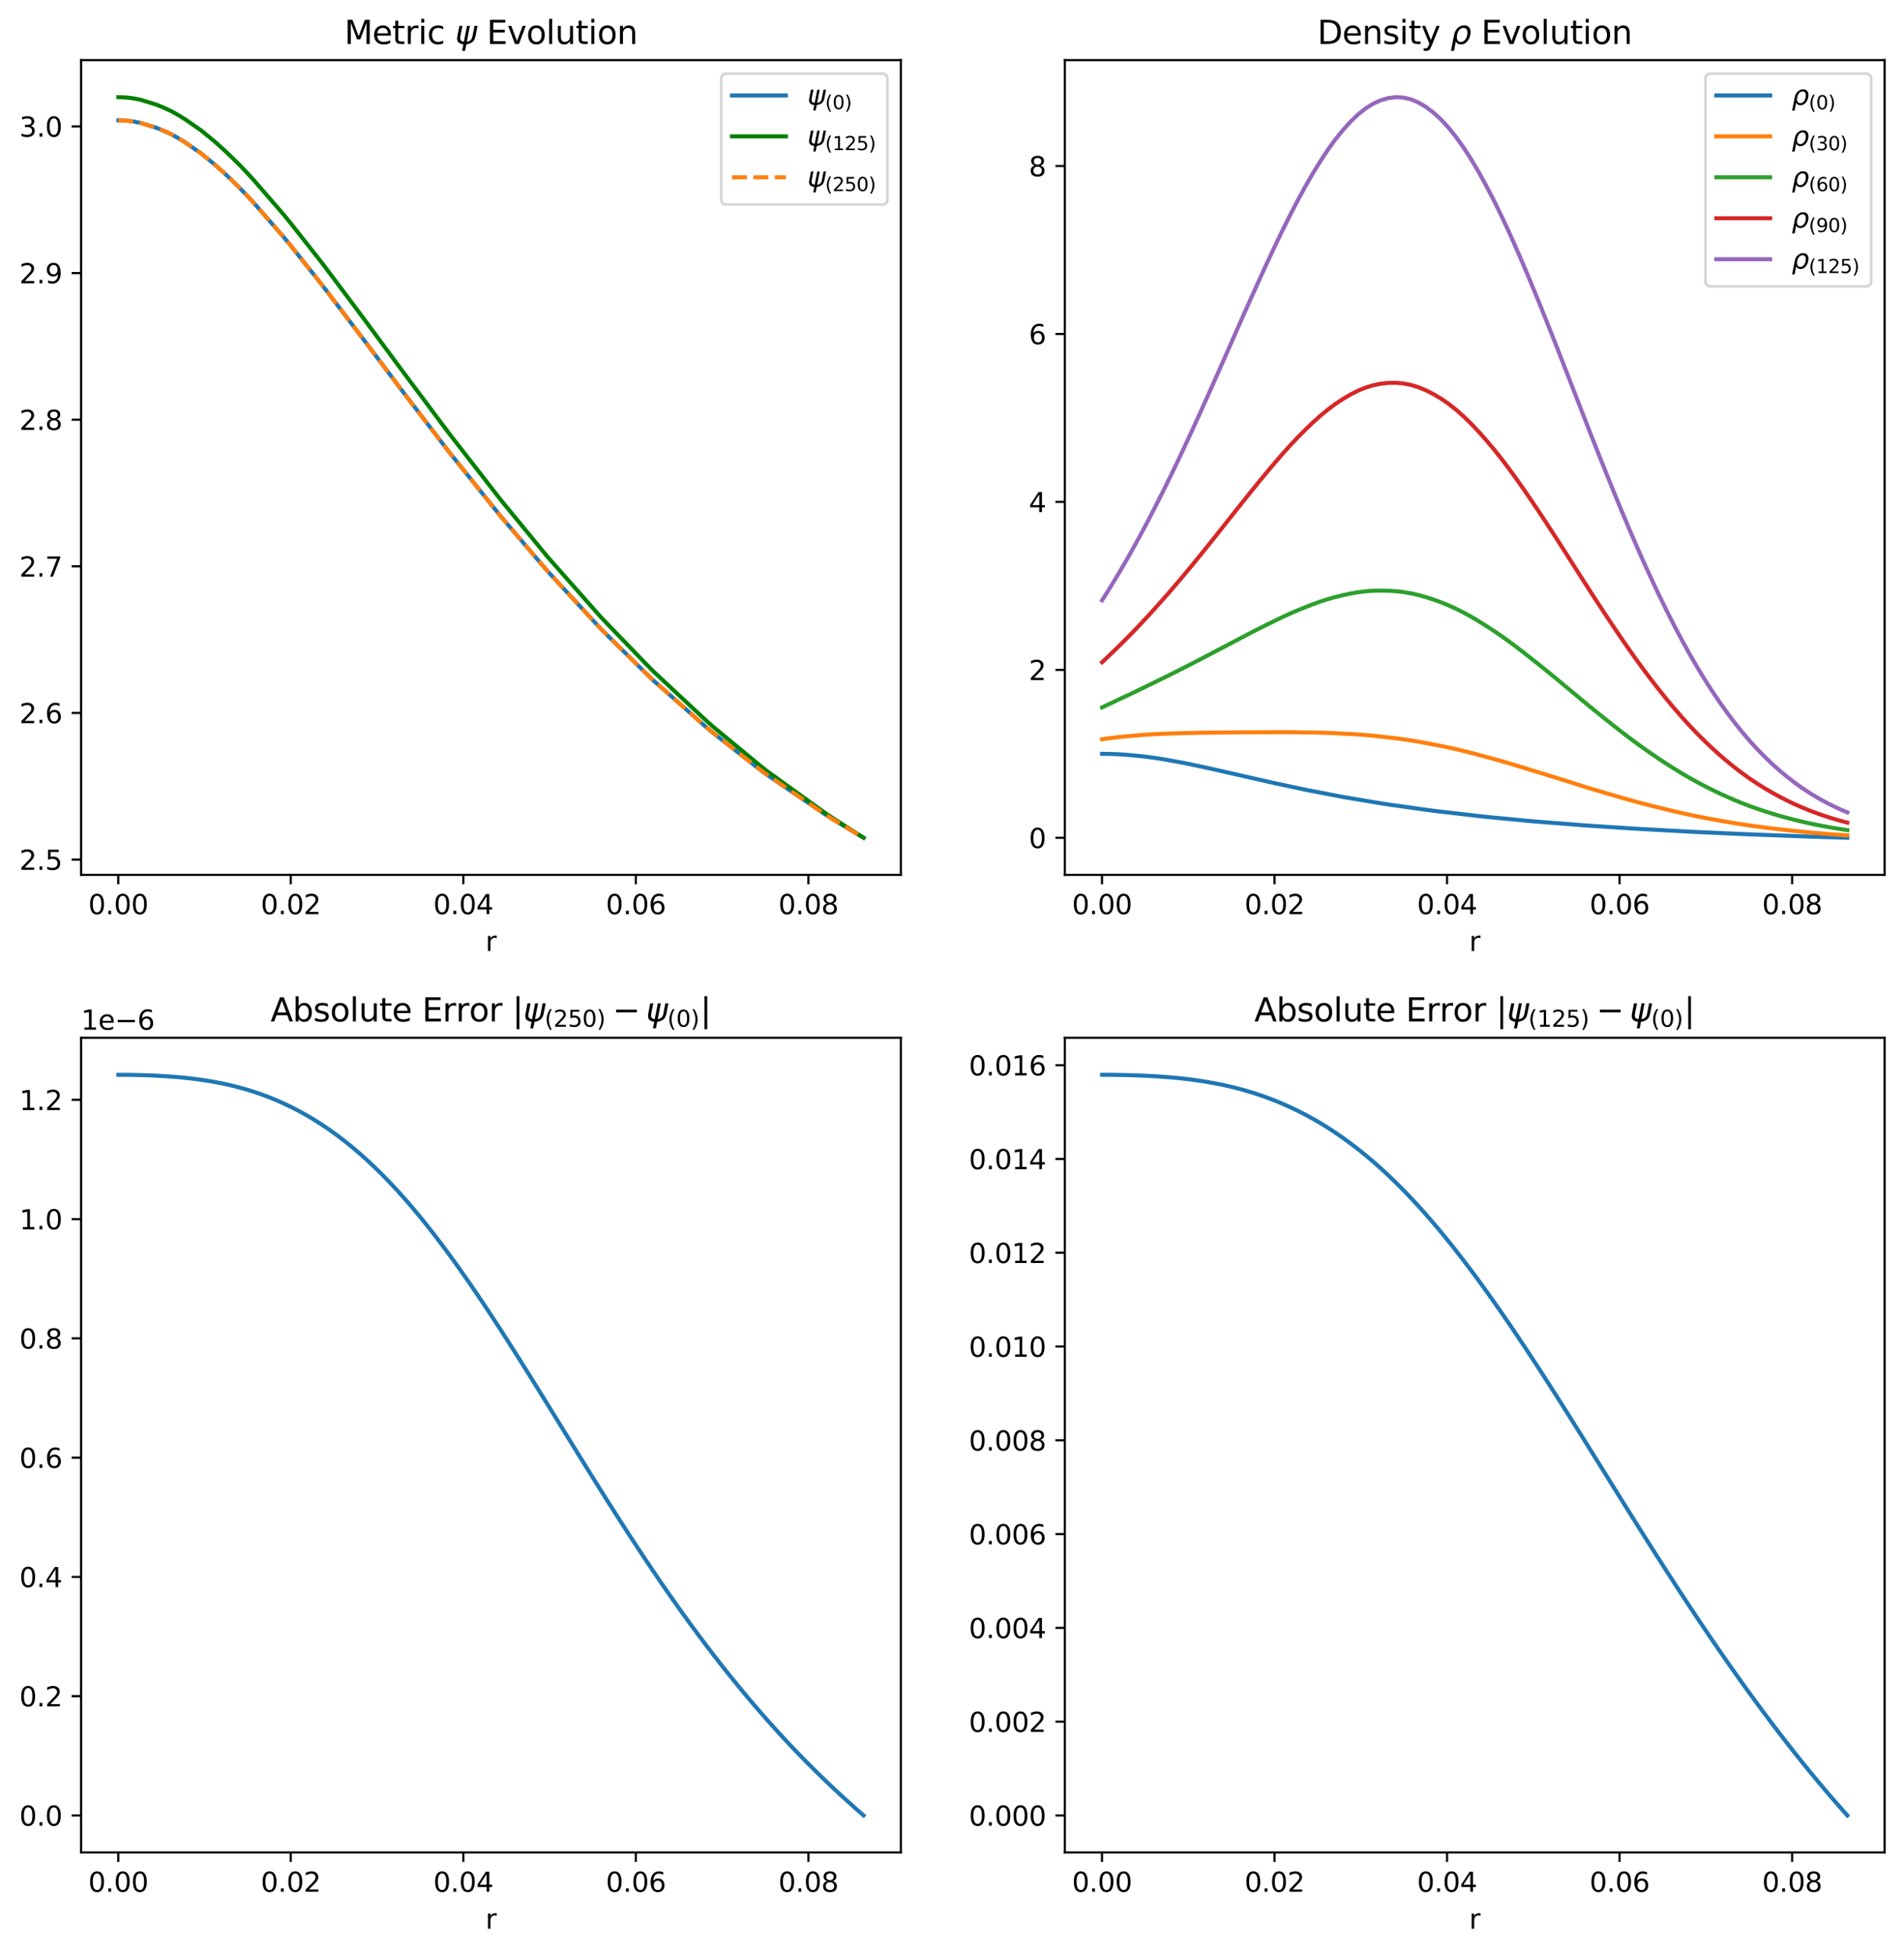 <?xml version="1.0" encoding="utf-8" standalone="no"?>
<!DOCTYPE svg PUBLIC "-//W3C//DTD SVG 1.1//EN"
  "http://www.w3.org/Graphics/SVG/1.1/DTD/svg11.dtd">
<svg xmlns:xlink="http://www.w3.org/1999/xlink" width="706.903pt" height="725.156pt" viewBox="0 0 706.903 725.156" xmlns="http://www.w3.org/2000/svg" version="1.1">
 <defs>
  <style type="text/css">*{stroke-linejoin: round; stroke-linecap: butt}</style>
 </defs>
 <g id="figure_1">
  <g id="patch_1">
   <path d="M 0 725.156 
L 706.903 725.156 
L 706.903 0 
L 0 0 
z
" style="fill: #ffffff"/>
  </g>
  <g id="axes_1">
   <g id="patch_2">
    <path d="M 30.103 324.72 
L 334.467 324.72 
L 334.467 22.32 
L 30.103 22.32 
z
" style="fill: #ffffff"/>
   </g>
   <g id="matplotlib.axis_1">
    <g id="xtick_1">
     <g id="line2d_1">
      <defs>
       <path id="m49f79cdc2f" d="M 0 0 
L 0 3.5 
" style="stroke: #000000; stroke-width: 0.8"/>
      </defs>
      <g>
       <use xlink:href="#m49f79cdc2f" x="43.906" y="324.72" style="stroke: #000000; stroke-width: 0.8"/>
      </g>
     </g>
     <g id="text_1">
      <!-- 0.00 -->
      <g transform="translate(32.773 339.318) scale(0.1 -0.1)">
       <defs>
        <path id="DejaVuSans-30" d="M 2034 4250 
Q 1547 4250 1301 3770 
Q 1056 3291 1056 2328 
Q 1056 1369 1301 889 
Q 1547 409 2034 409 
Q 2525 409 2770 889 
Q 3016 1369 3016 2328 
Q 3016 3291 2770 3770 
Q 2525 4250 2034 4250 
z
M 2034 4750 
Q 2819 4750 3233 4129 
Q 3647 3509 3647 2328 
Q 3647 1150 3233 529 
Q 2819 -91 2034 -91 
Q 1250 -91 836 529 
Q 422 1150 422 2328 
Q 422 3509 836 4129 
Q 1250 4750 2034 4750 
z
" transform="scale(0.016)"/>
        <path id="DejaVuSans-2e" d="M 684 794 
L 1344 794 
L 1344 0 
L 684 0 
L 684 794 
z
" transform="scale(0.016)"/>
       </defs>
       <use xlink:href="#DejaVuSans-30"/>
       <use xlink:href="#DejaVuSans-2e" transform="translate(63.623 0)"/>
       <use xlink:href="#DejaVuSans-30" transform="translate(95.41 0)"/>
       <use xlink:href="#DejaVuSans-30" transform="translate(159.033 0)"/>
      </g>
     </g>
    </g>
    <g id="xtick_2">
     <g id="line2d_2">
      <g>
       <use xlink:href="#m49f79cdc2f" x="107.96" y="324.72" style="stroke: #000000; stroke-width: 0.8"/>
      </g>
     </g>
     <g id="text_2">
      <!-- 0.02 -->
      <g transform="translate(96.827 339.318) scale(0.1 -0.1)">
       <defs>
        <path id="DejaVuSans-32" d="M 1228 531 
L 3431 531 
L 3431 0 
L 469 0 
L 469 531 
Q 828 903 1448 1529 
Q 2069 2156 2228 2338 
Q 2531 2678 2651 2914 
Q 2772 3150 2772 3378 
Q 2772 3750 2511 3984 
Q 2250 4219 1831 4219 
Q 1534 4219 1204 4116 
Q 875 4013 500 3803 
L 500 4441 
Q 881 4594 1212 4672 
Q 1544 4750 1819 4750 
Q 2544 4750 2975 4387 
Q 3406 4025 3406 3419 
Q 3406 3131 3298 2873 
Q 3191 2616 2906 2266 
Q 2828 2175 2409 1742 
Q 1991 1309 1228 531 
z
" transform="scale(0.016)"/>
       </defs>
       <use xlink:href="#DejaVuSans-30"/>
       <use xlink:href="#DejaVuSans-2e" transform="translate(63.623 0)"/>
       <use xlink:href="#DejaVuSans-30" transform="translate(95.41 0)"/>
       <use xlink:href="#DejaVuSans-32" transform="translate(159.033 0)"/>
      </g>
     </g>
    </g>
    <g id="xtick_3">
     <g id="line2d_3">
      <g>
       <use xlink:href="#m49f79cdc2f" x="172.014" y="324.72" style="stroke: #000000; stroke-width: 0.8"/>
      </g>
     </g>
     <g id="text_3">
      <!-- 0.04 -->
      <g transform="translate(160.882 339.318) scale(0.1 -0.1)">
       <defs>
        <path id="DejaVuSans-34" d="M 2419 4116 
L 825 1625 
L 2419 1625 
L 2419 4116 
z
M 2253 4666 
L 3047 4666 
L 3047 1625 
L 3713 1625 
L 3713 1100 
L 3047 1100 
L 3047 0 
L 2419 0 
L 2419 1100 
L 313 1100 
L 313 1709 
L 2253 4666 
z
" transform="scale(0.016)"/>
       </defs>
       <use xlink:href="#DejaVuSans-30"/>
       <use xlink:href="#DejaVuSans-2e" transform="translate(63.623 0)"/>
       <use xlink:href="#DejaVuSans-30" transform="translate(95.41 0)"/>
       <use xlink:href="#DejaVuSans-34" transform="translate(159.033 0)"/>
      </g>
     </g>
    </g>
    <g id="xtick_4">
     <g id="line2d_4">
      <g>
       <use xlink:href="#m49f79cdc2f" x="236.069" y="324.72" style="stroke: #000000; stroke-width: 0.8"/>
      </g>
     </g>
     <g id="text_4">
      <!-- 0.06 -->
      <g transform="translate(224.936 339.318) scale(0.1 -0.1)">
       <defs>
        <path id="DejaVuSans-36" d="M 2113 2584 
Q 1688 2584 1439 2293 
Q 1191 2003 1191 1497 
Q 1191 994 1439 701 
Q 1688 409 2113 409 
Q 2538 409 2786 701 
Q 3034 994 3034 1497 
Q 3034 2003 2786 2293 
Q 2538 2584 2113 2584 
z
M 3366 4563 
L 3366 3988 
Q 3128 4100 2886 4159 
Q 2644 4219 2406 4219 
Q 1781 4219 1451 3797 
Q 1122 3375 1075 2522 
Q 1259 2794 1537 2939 
Q 1816 3084 2150 3084 
Q 2853 3084 3261 2657 
Q 3669 2231 3669 1497 
Q 3669 778 3244 343 
Q 2819 -91 2113 -91 
Q 1303 -91 875 529 
Q 447 1150 447 2328 
Q 447 3434 972 4092 
Q 1497 4750 2381 4750 
Q 2619 4750 2861 4703 
Q 3103 4656 3366 4563 
z
" transform="scale(0.016)"/>
       </defs>
       <use xlink:href="#DejaVuSans-30"/>
       <use xlink:href="#DejaVuSans-2e" transform="translate(63.623 0)"/>
       <use xlink:href="#DejaVuSans-30" transform="translate(95.41 0)"/>
       <use xlink:href="#DejaVuSans-36" transform="translate(159.033 0)"/>
      </g>
     </g>
    </g>
    <g id="xtick_5">
     <g id="line2d_5">
      <g>
       <use xlink:href="#m49f79cdc2f" x="300.123" y="324.72" style="stroke: #000000; stroke-width: 0.8"/>
      </g>
     </g>
     <g id="text_5">
      <!-- 0.08 -->
      <g transform="translate(288.99 339.318) scale(0.1 -0.1)">
       <defs>
        <path id="DejaVuSans-38" d="M 2034 2216 
Q 1584 2216 1326 1975 
Q 1069 1734 1069 1313 
Q 1069 891 1326 650 
Q 1584 409 2034 409 
Q 2484 409 2743 651 
Q 3003 894 3003 1313 
Q 3003 1734 2745 1975 
Q 2488 2216 2034 2216 
z
M 1403 2484 
Q 997 2584 770 2862 
Q 544 3141 544 3541 
Q 544 4100 942 4425 
Q 1341 4750 2034 4750 
Q 2731 4750 3128 4425 
Q 3525 4100 3525 3541 
Q 3525 3141 3298 2862 
Q 3072 2584 2669 2484 
Q 3125 2378 3379 2068 
Q 3634 1759 3634 1313 
Q 3634 634 3220 271 
Q 2806 -91 2034 -91 
Q 1263 -91 848 271 
Q 434 634 434 1313 
Q 434 1759 690 2068 
Q 947 2378 1403 2484 
z
M 1172 3481 
Q 1172 3119 1398 2916 
Q 1625 2713 2034 2713 
Q 2441 2713 2670 2916 
Q 2900 3119 2900 3481 
Q 2900 3844 2670 4047 
Q 2441 4250 2034 4250 
Q 1625 4250 1398 4047 
Q 1172 3844 1172 3481 
z
" transform="scale(0.016)"/>
       </defs>
       <use xlink:href="#DejaVuSans-30"/>
       <use xlink:href="#DejaVuSans-2e" transform="translate(63.623 0)"/>
       <use xlink:href="#DejaVuSans-30" transform="translate(95.41 0)"/>
       <use xlink:href="#DejaVuSans-38" transform="translate(159.033 0)"/>
      </g>
     </g>
    </g>
    <g id="text_6">
     <!-- r -->
     <g transform="translate(180.229 352.997) scale(0.1 -0.1)">
      <defs>
       <path id="DejaVuSans-72" d="M 2631 2963 
Q 2534 3019 2420 3045 
Q 2306 3072 2169 3072 
Q 1681 3072 1420 2755 
Q 1159 2438 1159 1844 
L 1159 0 
L 581 0 
L 581 3500 
L 1159 3500 
L 1159 2956 
Q 1341 3275 1631 3429 
Q 1922 3584 2338 3584 
Q 2397 3584 2469 3576 
Q 2541 3569 2628 3553 
L 2631 2963 
z
" transform="scale(0.016)"/>
      </defs>
      <use xlink:href="#DejaVuSans-72"/>
     </g>
    </g>
   </g>
   <g id="matplotlib.axis_2">
    <g id="ytick_1">
     <g id="line2d_6">
      <defs>
       <path id="mde2f269cac" d="M 0 0 
L -3.5 0 
" style="stroke: #000000; stroke-width: 0.8"/>
      </defs>
      <g>
       <use xlink:href="#mde2f269cac" x="30.103" y="319.059" style="stroke: #000000; stroke-width: 0.8"/>
      </g>
     </g>
     <g id="text_7">
      <!-- 2.5 -->
      <g transform="translate(7.2 322.858) scale(0.1 -0.1)">
       <defs>
        <path id="DejaVuSans-35" d="M 691 4666 
L 3169 4666 
L 3169 4134 
L 1269 4134 
L 1269 2991 
Q 1406 3038 1543 3061 
Q 1681 3084 1819 3084 
Q 2600 3084 3056 2656 
Q 3513 2228 3513 1497 
Q 3513 744 3044 326 
Q 2575 -91 1722 -91 
Q 1428 -91 1123 -41 
Q 819 9 494 109 
L 494 744 
Q 775 591 1075 516 
Q 1375 441 1709 441 
Q 2250 441 2565 725 
Q 2881 1009 2881 1497 
Q 2881 1984 2565 2268 
Q 2250 2553 1709 2553 
Q 1456 2553 1204 2497 
Q 953 2441 691 2322 
L 691 4666 
z
" transform="scale(0.016)"/>
       </defs>
       <use xlink:href="#DejaVuSans-32"/>
       <use xlink:href="#DejaVuSans-2e" transform="translate(63.623 0)"/>
       <use xlink:href="#DejaVuSans-35" transform="translate(95.41 0)"/>
      </g>
     </g>
    </g>
    <g id="ytick_2">
     <g id="line2d_7">
      <g>
       <use xlink:href="#mde2f269cac" x="30.103" y="264.633" style="stroke: #000000; stroke-width: 0.8"/>
      </g>
     </g>
     <g id="text_8">
      <!-- 2.6 -->
      <g transform="translate(7.2 268.432) scale(0.1 -0.1)">
       <use xlink:href="#DejaVuSans-32"/>
       <use xlink:href="#DejaVuSans-2e" transform="translate(63.623 0)"/>
       <use xlink:href="#DejaVuSans-36" transform="translate(95.41 0)"/>
      </g>
     </g>
    </g>
    <g id="ytick_3">
     <g id="line2d_8">
      <g>
       <use xlink:href="#mde2f269cac" x="30.103" y="210.207" style="stroke: #000000; stroke-width: 0.8"/>
      </g>
     </g>
     <g id="text_9">
      <!-- 2.7 -->
      <g transform="translate(7.2 214.006) scale(0.1 -0.1)">
       <defs>
        <path id="DejaVuSans-37" d="M 525 4666 
L 3525 4666 
L 3525 4397 
L 1831 0 
L 1172 0 
L 2766 4134 
L 525 4134 
L 525 4666 
z
" transform="scale(0.016)"/>
       </defs>
       <use xlink:href="#DejaVuSans-32"/>
       <use xlink:href="#DejaVuSans-2e" transform="translate(63.623 0)"/>
       <use xlink:href="#DejaVuSans-37" transform="translate(95.41 0)"/>
      </g>
     </g>
    </g>
    <g id="ytick_4">
     <g id="line2d_9">
      <g>
       <use xlink:href="#mde2f269cac" x="30.103" y="155.781" style="stroke: #000000; stroke-width: 0.8"/>
      </g>
     </g>
     <g id="text_10">
      <!-- 2.8 -->
      <g transform="translate(7.2 159.58) scale(0.1 -0.1)">
       <use xlink:href="#DejaVuSans-32"/>
       <use xlink:href="#DejaVuSans-2e" transform="translate(63.623 0)"/>
       <use xlink:href="#DejaVuSans-38" transform="translate(95.41 0)"/>
      </g>
     </g>
    </g>
    <g id="ytick_5">
     <g id="line2d_10">
      <g>
       <use xlink:href="#mde2f269cac" x="30.103" y="101.355" style="stroke: #000000; stroke-width: 0.8"/>
      </g>
     </g>
     <g id="text_11">
      <!-- 2.9 -->
      <g transform="translate(7.2 105.154) scale(0.1 -0.1)">
       <defs>
        <path id="DejaVuSans-39" d="M 703 97 
L 703 672 
Q 941 559 1184 500 
Q 1428 441 1663 441 
Q 2288 441 2617 861 
Q 2947 1281 2994 2138 
Q 2813 1869 2534 1725 
Q 2256 1581 1919 1581 
Q 1219 1581 811 2004 
Q 403 2428 403 3163 
Q 403 3881 828 4315 
Q 1253 4750 1959 4750 
Q 2769 4750 3195 4129 
Q 3622 3509 3622 2328 
Q 3622 1225 3098 567 
Q 2575 -91 1691 -91 
Q 1453 -91 1209 -44 
Q 966 3 703 97 
z
M 1959 2075 
Q 2384 2075 2632 2365 
Q 2881 2656 2881 3163 
Q 2881 3666 2632 3958 
Q 2384 4250 1959 4250 
Q 1534 4250 1286 3958 
Q 1038 3666 1038 3163 
Q 1038 2656 1286 2365 
Q 1534 2075 1959 2075 
z
" transform="scale(0.016)"/>
       </defs>
       <use xlink:href="#DejaVuSans-32"/>
       <use xlink:href="#DejaVuSans-2e" transform="translate(63.623 0)"/>
       <use xlink:href="#DejaVuSans-39" transform="translate(95.41 0)"/>
      </g>
     </g>
    </g>
    <g id="ytick_6">
     <g id="line2d_11">
      <g>
       <use xlink:href="#mde2f269cac" x="30.103" y="46.929" style="stroke: #000000; stroke-width: 0.8"/>
      </g>
     </g>
     <g id="text_12">
      <!-- 3.0 -->
      <g transform="translate(7.2 50.728) scale(0.1 -0.1)">
       <defs>
        <path id="DejaVuSans-33" d="M 2597 2516 
Q 3050 2419 3304 2112 
Q 3559 1806 3559 1356 
Q 3559 666 3084 287 
Q 2609 -91 1734 -91 
Q 1441 -91 1130 -33 
Q 819 25 488 141 
L 488 750 
Q 750 597 1062 519 
Q 1375 441 1716 441 
Q 2309 441 2620 675 
Q 2931 909 2931 1356 
Q 2931 1769 2642 2001 
Q 2353 2234 1838 2234 
L 1294 2234 
L 1294 2753 
L 1863 2753 
Q 2328 2753 2575 2939 
Q 2822 3125 2822 3475 
Q 2822 3834 2567 4026 
Q 2313 4219 1838 4219 
Q 1578 4219 1281 4162 
Q 984 4106 628 3988 
L 628 4550 
Q 988 4650 1302 4700 
Q 1616 4750 1894 4750 
Q 2613 4750 3031 4423 
Q 3450 4097 3450 3541 
Q 3450 3153 3228 2886 
Q 3006 2619 2597 2516 
z
" transform="scale(0.016)"/>
       </defs>
       <use xlink:href="#DejaVuSans-33"/>
       <use xlink:href="#DejaVuSans-2e" transform="translate(63.623 0)"/>
       <use xlink:href="#DejaVuSans-30" transform="translate(95.41 0)"/>
      </g>
     </g>
    </g>
   </g>
   <g id="line2d_12">
    <path d="M 43.938 44.662 
L 46.733 44.771 
L 49.528 45.094 
L 52.323 45.669 
L 55.117 46.525 
L 57.912 47.382 
L 60.707 48.512 
L 63.502 49.795 
L 66.297 51.348 
L 69.092 53.097 
L 71.887 55.034 
L 74.682 56.971 
L 77.477 59.236 
L 80.271 61.562 
L 83.066 64.058 
L 85.861 66.687 
L 88.656 69.431 
L 91.451 72.306 
L 94.246 75.331 
L 97.041 78.526 
L 99.836 81.722 
L 102.631 84.917 
L 105.425 88.113 
L 108.22 91.526 
L 111.015 95.031 
L 113.81 98.537 
L 116.605 102.043 
L 119.4 105.548 
L 122.195 109.205 
L 124.99 112.875 
L 127.785 116.546 
L 130.579 120.217 
L 133.374 123.887 
L 136.169 127.595 
L 138.964 131.308 
L 141.759 135.022 
L 144.554 138.735 
L 147.349 142.448 
L 150.144 146.137 
L 152.939 149.785 
L 155.733 153.434 
L 158.528 157.082 
L 161.323 160.731 
L 164.118 164.379 
L 166.913 167.987 
L 169.708 171.471 
L 172.503 174.954 
L 175.298 178.438 
L 178.093 181.921 
L 180.887 185.405 
L 183.682 188.888 
L 186.477 192.331 
L 189.272 195.604 
L 192.067 198.876 
L 194.862 202.148 
L 197.657 205.421 
L 200.452 208.693 
L 203.247 211.962 
L 206.042 214.986 
L 208.836 218.009 
L 211.631 221.032 
L 214.426 224.055 
L 217.221 227.079 
L 220.016 230.102 
L 222.811 233.125 
L 225.606 235.917 
L 228.401 238.671 
L 231.196 241.426 
L 233.99 244.18 
L 236.785 246.935 
L 239.58 249.69 
L 242.375 252.389 
L 245.17 254.859 
L 247.965 257.328 
L 250.76 259.797 
L 253.555 262.267 
L 256.35 264.736 
L 259.144 267.206 
L 261.939 269.675 
L 264.734 272.028 
L 267.529 274.214 
L 270.324 276.401 
L 273.119 278.587 
L 275.914 280.773 
L 278.709 282.96 
L 281.504 285.146 
L 284.298 287.277 
L 287.093 289.179 
L 289.888 291.081 
L 292.683 292.983 
L 295.478 294.885 
L 298.273 296.787 
L 301.068 298.689 
L 303.863 300.591 
L 306.658 302.493 
L 309.452 304.239 
L 312.247 305.923 
L 315.042 307.607 
L 317.837 309.291 
L 320.632 310.975 
" clip-path="url(#peb7b932146)" style="fill: none; stroke: #1f77b4; stroke-width: 1.5; stroke-linecap: square"/>
   </g>
   <g id="line2d_13">
    <path d="M 43.938 36.065 
L 46.733 36.175 
L 49.528 36.498 
L 52.323 37.075 
L 55.117 37.934 
L 57.912 38.793 
L 60.707 39.927 
L 63.502 41.215 
L 66.297 42.774 
L 69.092 44.53 
L 71.887 46.475 
L 74.682 48.421 
L 77.477 50.696 
L 80.271 53.034 
L 83.066 55.545 
L 85.861 58.19 
L 88.656 60.951 
L 91.451 63.846 
L 94.246 66.892 
L 97.041 70.111 
L 99.836 73.333 
L 102.631 76.557 
L 105.425 79.783 
L 108.22 83.23 
L 111.015 86.772 
L 113.81 90.317 
L 116.605 93.864 
L 119.4 97.414 
L 122.195 101.118 
L 124.99 104.84 
L 127.785 108.564 
L 130.579 112.292 
L 133.374 116.023 
L 136.169 119.795 
L 138.964 123.575 
L 141.759 127.358 
L 144.554 131.145 
L 147.349 134.936 
L 150.144 138.705 
L 152.939 142.437 
L 155.733 146.173 
L 158.528 149.913 
L 161.323 153.655 
L 164.118 157.401 
L 166.913 161.11 
L 169.708 164.697 
L 172.503 168.288 
L 175.298 171.881 
L 178.093 175.477 
L 180.887 179.076 
L 183.682 182.677 
L 186.477 186.241 
L 189.272 189.636 
L 192.067 193.033 
L 194.862 196.432 
L 197.657 199.834 
L 200.452 203.237 
L 203.247 206.638 
L 206.042 209.795 
L 208.836 212.954 
L 211.631 216.114 
L 214.426 219.274 
L 217.221 222.436 
L 220.016 225.598 
L 222.811 228.761 
L 225.606 231.692 
L 228.401 234.587 
L 231.196 237.482 
L 233.99 240.377 
L 236.785 243.272 
L 239.58 246.166 
L 242.375 249.005 
L 245.17 251.613 
L 247.965 254.22 
L 250.76 256.827 
L 253.555 259.433 
L 256.35 262.037 
L 259.144 264.641 
L 261.939 267.243 
L 264.734 269.727 
L 267.529 272.044 
L 270.324 274.359 
L 273.119 276.673 
L 275.914 278.985 
L 278.709 281.296 
L 281.504 283.605 
L 284.298 285.857 
L 287.093 287.878 
L 289.888 289.898 
L 292.683 291.917 
L 295.478 293.934 
L 298.273 295.949 
L 301.068 297.962 
L 303.863 299.973 
L 306.658 301.983 
L 309.452 303.834 
L 312.247 305.622 
L 315.042 307.408 
L 317.837 309.192 
L 320.632 310.975 
" clip-path="url(#peb7b932146)" style="fill: none; stroke: #008000; stroke-width: 1.5; stroke-linecap: square"/>
   </g>
   <g id="line2d_14">
    <path d="M 43.938 44.661 
L 46.733 44.771 
L 49.528 45.093 
L 52.323 45.668 
L 55.117 46.525 
L 57.912 47.381 
L 60.707 48.511 
L 63.502 49.794 
L 66.297 51.347 
L 69.092 53.096 
L 71.887 55.034 
L 74.682 56.971 
L 77.477 59.235 
L 80.271 61.561 
L 83.066 64.057 
L 85.861 66.687 
L 88.656 69.43 
L 91.451 72.305 
L 94.246 75.33 
L 97.041 78.525 
L 99.836 81.721 
L 102.631 84.916 
L 105.425 88.112 
L 108.22 91.525 
L 111.015 95.031 
L 113.81 98.536 
L 116.605 102.042 
L 119.4 105.548 
L 122.195 109.204 
L 124.99 112.875 
L 127.785 116.545 
L 130.579 120.216 
L 133.374 123.887 
L 136.169 127.595 
L 138.964 131.308 
L 141.759 135.021 
L 144.554 138.734 
L 147.349 142.448 
L 150.144 146.136 
L 152.939 149.784 
L 155.733 153.433 
L 158.528 157.082 
L 161.323 160.73 
L 164.118 164.379 
L 166.913 167.987 
L 169.708 171.47 
L 172.503 174.954 
L 175.298 178.437 
L 178.093 181.921 
L 180.887 185.404 
L 183.682 188.888 
L 186.477 192.331 
L 189.272 195.603 
L 192.067 198.876 
L 194.862 202.148 
L 197.657 205.42 
L 200.452 208.693 
L 203.247 211.962 
L 206.042 214.985 
L 208.836 218.009 
L 211.631 221.032 
L 214.426 224.055 
L 217.221 227.078 
L 220.016 230.102 
L 222.811 233.125 
L 225.606 235.917 
L 228.401 238.671 
L 231.196 241.426 
L 233.99 244.18 
L 236.785 246.935 
L 239.58 249.689 
L 242.375 252.389 
L 245.17 254.858 
L 247.965 257.328 
L 250.76 259.797 
L 253.555 262.267 
L 256.35 264.736 
L 259.144 267.205 
L 261.939 269.675 
L 264.734 272.028 
L 267.529 274.214 
L 270.324 276.401 
L 273.119 278.587 
L 275.914 280.773 
L 278.709 282.96 
L 281.504 285.146 
L 284.298 287.277 
L 287.093 289.179 
L 289.888 291.081 
L 292.683 292.983 
L 295.478 294.885 
L 298.273 296.787 
L 301.068 298.689 
L 303.863 300.591 
L 306.658 302.493 
L 309.452 304.239 
L 312.247 305.923 
L 315.042 307.607 
L 317.837 309.291 
L 320.632 310.975 
" clip-path="url(#peb7b932146)" style="fill: none; stroke-dasharray: 5.55,2.4; stroke-dashoffset: 0; stroke: #ff7f0e; stroke-width: 1.5"/>
   </g>
   <g id="patch_3">
    <path d="M 30.103 324.72 
L 30.103 22.32 
" style="fill: none; stroke: #000000; stroke-width: 0.8; stroke-linejoin: miter; stroke-linecap: square"/>
   </g>
   <g id="patch_4">
    <path d="M 334.467 324.72 
L 334.467 22.32 
" style="fill: none; stroke: #000000; stroke-width: 0.8; stroke-linejoin: miter; stroke-linecap: square"/>
   </g>
   <g id="patch_5">
    <path d="M 30.103 324.72 
L 334.467 324.72 
" style="fill: none; stroke: #000000; stroke-width: 0.8; stroke-linejoin: miter; stroke-linecap: square"/>
   </g>
   <g id="patch_6">
    <path d="M 30.103 22.32 
L 334.467 22.32 
" style="fill: none; stroke: #000000; stroke-width: 0.8; stroke-linejoin: miter; stroke-linecap: square"/>
   </g>
   <g id="text_13">
    <!-- Metric $\psi$ Evolution -->
    <g transform="translate(127.865 16.32) scale(0.12 -0.12)">
     <defs>
      <path id="DejaVuSans-4d" d="M 628 4666 
L 1569 4666 
L 2759 1491 
L 3956 4666 
L 4897 4666 
L 4897 0 
L 4281 0 
L 4281 4097 
L 3078 897 
L 2444 897 
L 1241 4097 
L 1241 0 
L 628 0 
L 628 4666 
z
" transform="scale(0.016)"/>
      <path id="DejaVuSans-65" d="M 3597 1894 
L 3597 1613 
L 953 1613 
Q 991 1019 1311 708 
Q 1631 397 2203 397 
Q 2534 397 2845 478 
Q 3156 559 3463 722 
L 3463 178 
Q 3153 47 2828 -22 
Q 2503 -91 2169 -91 
Q 1331 -91 842 396 
Q 353 884 353 1716 
Q 353 2575 817 3079 
Q 1281 3584 2069 3584 
Q 2775 3584 3186 3129 
Q 3597 2675 3597 1894 
z
M 3022 2063 
Q 3016 2534 2758 2815 
Q 2500 3097 2075 3097 
Q 1594 3097 1305 2825 
Q 1016 2553 972 2059 
L 3022 2063 
z
" transform="scale(0.016)"/>
      <path id="DejaVuSans-74" d="M 1172 4494 
L 1172 3500 
L 2356 3500 
L 2356 3053 
L 1172 3053 
L 1172 1153 
Q 1172 725 1289 603 
Q 1406 481 1766 481 
L 2356 481 
L 2356 0 
L 1766 0 
Q 1100 0 847 248 
Q 594 497 594 1153 
L 594 3053 
L 172 3053 
L 172 3500 
L 594 3500 
L 594 4494 
L 1172 4494 
z
" transform="scale(0.016)"/>
      <path id="DejaVuSans-69" d="M 603 3500 
L 1178 3500 
L 1178 0 
L 603 0 
L 603 3500 
z
M 603 4863 
L 1178 4863 
L 1178 4134 
L 603 4134 
L 603 4863 
z
" transform="scale(0.016)"/>
      <path id="DejaVuSans-63" d="M 3122 3366 
L 3122 2828 
Q 2878 2963 2633 3030 
Q 2388 3097 2138 3097 
Q 1578 3097 1268 2742 
Q 959 2388 959 1747 
Q 959 1106 1268 751 
Q 1578 397 2138 397 
Q 2388 397 2633 464 
Q 2878 531 3122 666 
L 3122 134 
Q 2881 22 2623 -34 
Q 2366 -91 2075 -91 
Q 1284 -91 818 406 
Q 353 903 353 1747 
Q 353 2603 823 3093 
Q 1294 3584 2113 3584 
Q 2378 3584 2631 3529 
Q 2884 3475 3122 3366 
z
" transform="scale(0.016)"/>
      <path id="DejaVuSans-20" transform="scale(0.016)"/>
      <path id="DejaVuSans-Oblique-3c8" d="M 1591 -78 
Q 891 38 616 341 
Q 278 713 425 1472 
L 819 3500 
L 1400 3500 
L 1009 1494 
Q 900 922 1119 684 
Q 1313 478 1691 434 
L 2284 3500 
L 2856 3500 
L 2263 438 
Q 2681 481 2928 688 
Q 3247 950 3353 1497 
L 3741 3500 
L 4322 3500 
L 3928 1475 
Q 3775 688 3300 344 
Q 2872 34 2163 -75 
L 1919 -1331 
L 1347 -1331 
L 1591 -78 
z
" transform="scale(0.016)"/>
      <path id="DejaVuSans-45" d="M 628 4666 
L 3578 4666 
L 3578 4134 
L 1259 4134 
L 1259 2753 
L 3481 2753 
L 3481 2222 
L 1259 2222 
L 1259 531 
L 3634 531 
L 3634 0 
L 628 0 
L 628 4666 
z
" transform="scale(0.016)"/>
      <path id="DejaVuSans-76" d="M 191 3500 
L 800 3500 
L 1894 563 
L 2988 3500 
L 3597 3500 
L 2284 0 
L 1503 0 
L 191 3500 
z
" transform="scale(0.016)"/>
      <path id="DejaVuSans-6f" d="M 1959 3097 
Q 1497 3097 1228 2736 
Q 959 2375 959 1747 
Q 959 1119 1226 758 
Q 1494 397 1959 397 
Q 2419 397 2687 759 
Q 2956 1122 2956 1747 
Q 2956 2369 2687 2733 
Q 2419 3097 1959 3097 
z
M 1959 3584 
Q 2709 3584 3137 3096 
Q 3566 2609 3566 1747 
Q 3566 888 3137 398 
Q 2709 -91 1959 -91 
Q 1206 -91 779 398 
Q 353 888 353 1747 
Q 353 2609 779 3096 
Q 1206 3584 1959 3584 
z
" transform="scale(0.016)"/>
      <path id="DejaVuSans-6c" d="M 603 4863 
L 1178 4863 
L 1178 0 
L 603 0 
L 603 4863 
z
" transform="scale(0.016)"/>
      <path id="DejaVuSans-75" d="M 544 1381 
L 544 3500 
L 1119 3500 
L 1119 1403 
Q 1119 906 1312 657 
Q 1506 409 1894 409 
Q 2359 409 2629 706 
Q 2900 1003 2900 1516 
L 2900 3500 
L 3475 3500 
L 3475 0 
L 2900 0 
L 2900 538 
Q 2691 219 2414 64 
Q 2138 -91 1772 -91 
Q 1169 -91 856 284 
Q 544 659 544 1381 
z
M 1991 3584 
L 1991 3584 
z
" transform="scale(0.016)"/>
      <path id="DejaVuSans-6e" d="M 3513 2113 
L 3513 0 
L 2938 0 
L 2938 2094 
Q 2938 2591 2744 2837 
Q 2550 3084 2163 3084 
Q 1697 3084 1428 2787 
Q 1159 2491 1159 1978 
L 1159 0 
L 581 0 
L 581 3500 
L 1159 3500 
L 1159 2956 
Q 1366 3272 1645 3428 
Q 1925 3584 2291 3584 
Q 2894 3584 3203 3211 
Q 3513 2838 3513 2113 
z
" transform="scale(0.016)"/>
     </defs>
     <use xlink:href="#DejaVuSans-4d" transform="translate(0 0.016)"/>
     <use xlink:href="#DejaVuSans-65" transform="translate(86.279 0.016)"/>
     <use xlink:href="#DejaVuSans-74" transform="translate(147.803 0.016)"/>
     <use xlink:href="#DejaVuSans-72" transform="translate(187.012 0.016)"/>
     <use xlink:href="#DejaVuSans-69" transform="translate(228.125 0.016)"/>
     <use xlink:href="#DejaVuSans-63" transform="translate(255.908 0.016)"/>
     <use xlink:href="#DejaVuSans-20" transform="translate(310.889 0.016)"/>
     <use xlink:href="#DejaVuSans-Oblique-3c8" transform="translate(342.676 0.016)"/>
     <use xlink:href="#DejaVuSans-20" transform="translate(408.643 0.016)"/>
     <use xlink:href="#DejaVuSans-45" transform="translate(440.43 0.016)"/>
     <use xlink:href="#DejaVuSans-76" transform="translate(503.613 0.016)"/>
     <use xlink:href="#DejaVuSans-6f" transform="translate(562.793 0.016)"/>
     <use xlink:href="#DejaVuSans-6c" transform="translate(623.975 0.016)"/>
     <use xlink:href="#DejaVuSans-75" transform="translate(651.758 0.016)"/>
     <use xlink:href="#DejaVuSans-74" transform="translate(715.137 0.016)"/>
     <use xlink:href="#DejaVuSans-69" transform="translate(754.346 0.016)"/>
     <use xlink:href="#DejaVuSans-6f" transform="translate(782.129 0.016)"/>
     <use xlink:href="#DejaVuSans-6e" transform="translate(843.311 0.016)"/>
    </g>
   </g>
   <g id="legend_1">
    <g id="patch_7">
     <path d="M 269.767 75.915 
L 327.467 75.915 
Q 329.467 75.915 329.467 73.915 
L 329.467 29.32 
Q 329.467 27.32 327.467 27.32 
L 269.767 27.32 
Q 267.767 27.32 267.767 29.32 
L 267.767 73.915 
Q 267.767 75.915 269.767 75.915 
z
" style="fill: #ffffff; opacity: 0.8; stroke: #cccccc; stroke-linejoin: miter"/>
    </g>
    <g id="line2d_15">
     <path d="M 271.767 35.418 
L 281.767 35.418 
L 291.767 35.418 
" style="fill: none; stroke: #1f77b4; stroke-width: 1.5; stroke-linecap: square"/>
    </g>
    <g id="text_14">
     <!-- $\psi_{(0)}$ -->
     <g transform="translate(299.767 38.918) scale(0.1 -0.1)">
      <defs>
       <path id="DejaVuSans-28" d="M 1984 4856 
Q 1566 4138 1362 3434 
Q 1159 2731 1159 2009 
Q 1159 1288 1364 580 
Q 1569 -128 1984 -844 
L 1484 -844 
Q 1016 -109 783 600 
Q 550 1309 550 2009 
Q 550 2706 781 3412 
Q 1013 4119 1484 4856 
L 1984 4856 
z
" transform="scale(0.016)"/>
       <path id="DejaVuSans-29" d="M 513 4856 
L 1013 4856 
Q 1481 4119 1714 3412 
Q 1947 2706 1947 2009 
Q 1947 1309 1714 600 
Q 1481 -109 1013 -844 
L 513 -844 
Q 928 -128 1133 580 
Q 1338 1288 1338 2009 
Q 1338 2731 1133 3434 
Q 928 4138 513 4856 
z
" transform="scale(0.016)"/>
      </defs>
      <use xlink:href="#DejaVuSans-Oblique-3c8" transform="translate(0 0.312)"/>
      <use xlink:href="#DejaVuSans-28" transform="translate(65.967 -16.094) scale(0.7)"/>
      <use xlink:href="#DejaVuSans-30" transform="translate(93.276 -16.094) scale(0.7)"/>
      <use xlink:href="#DejaVuSans-29" transform="translate(137.812 -16.094) scale(0.7)"/>
     </g>
    </g>
    <g id="line2d_16">
     <path d="M 271.767 50.617 
L 281.767 50.617 
L 291.767 50.617 
" style="fill: none; stroke: #008000; stroke-width: 1.5; stroke-linecap: square"/>
    </g>
    <g id="text_15">
     <!-- $\psi_{(125)}$ -->
     <g transform="translate(299.767 54.117) scale(0.1 -0.1)">
      <defs>
       <path id="DejaVuSans-31" d="M 794 531 
L 1825 531 
L 1825 4091 
L 703 3866 
L 703 4441 
L 1819 4666 
L 2450 4666 
L 2450 531 
L 3481 531 
L 3481 0 
L 794 0 
L 794 531 
z
" transform="scale(0.016)"/>
      </defs>
      <use xlink:href="#DejaVuSans-Oblique-3c8" transform="translate(0 0.312)"/>
      <use xlink:href="#DejaVuSans-28" transform="translate(65.967 -16.094) scale(0.7)"/>
      <use xlink:href="#DejaVuSans-31" transform="translate(93.276 -16.094) scale(0.7)"/>
      <use xlink:href="#DejaVuSans-32" transform="translate(137.812 -16.094) scale(0.7)"/>
      <use xlink:href="#DejaVuSans-35" transform="translate(182.349 -16.094) scale(0.7)"/>
      <use xlink:href="#DejaVuSans-29" transform="translate(226.885 -16.094) scale(0.7)"/>
     </g>
    </g>
    <g id="line2d_17">
     <path d="M 271.767 65.815 
L 281.767 65.815 
L 291.767 65.815 
" style="fill: none; stroke-dasharray: 5.55,2.4; stroke-dashoffset: 0; stroke: #ff7f0e; stroke-width: 1.5"/>
    </g>
    <g id="text_16">
     <!-- $\psi_{(250)}$ -->
     <g transform="translate(299.767 69.315) scale(0.1 -0.1)">
      <use xlink:href="#DejaVuSans-Oblique-3c8" transform="translate(0 0.312)"/>
      <use xlink:href="#DejaVuSans-28" transform="translate(65.967 -16.094) scale(0.7)"/>
      <use xlink:href="#DejaVuSans-32" transform="translate(93.276 -16.094) scale(0.7)"/>
      <use xlink:href="#DejaVuSans-35" transform="translate(137.812 -16.094) scale(0.7)"/>
      <use xlink:href="#DejaVuSans-30" transform="translate(182.349 -16.094) scale(0.7)"/>
      <use xlink:href="#DejaVuSans-29" transform="translate(226.885 -16.094) scale(0.7)"/>
     </g>
    </g>
   </g>
  </g>
  <g id="axes_2">
   <g id="patch_8">
    <path d="M 395.339 324.72 
L 699.703 324.72 
L 699.703 22.32 
L 395.339 22.32 
z
" style="fill: #ffffff"/>
   </g>
   <g id="matplotlib.axis_3">
    <g id="xtick_6">
     <g id="line2d_18">
      <g>
       <use xlink:href="#m49f79cdc2f" x="409.142" y="324.72" style="stroke: #000000; stroke-width: 0.8"/>
      </g>
     </g>
     <g id="text_17">
      <!-- 0.00 -->
      <g transform="translate(398.009 339.318) scale(0.1 -0.1)">
       <use xlink:href="#DejaVuSans-30"/>
       <use xlink:href="#DejaVuSans-2e" transform="translate(63.623 0)"/>
       <use xlink:href="#DejaVuSans-30" transform="translate(95.41 0)"/>
       <use xlink:href="#DejaVuSans-30" transform="translate(159.033 0)"/>
      </g>
     </g>
    </g>
    <g id="xtick_7">
     <g id="line2d_19">
      <g>
       <use xlink:href="#m49f79cdc2f" x="473.196" y="324.72" style="stroke: #000000; stroke-width: 0.8"/>
      </g>
     </g>
     <g id="text_18">
      <!-- 0.02 -->
      <g transform="translate(462.064 339.318) scale(0.1 -0.1)">
       <use xlink:href="#DejaVuSans-30"/>
       <use xlink:href="#DejaVuSans-2e" transform="translate(63.623 0)"/>
       <use xlink:href="#DejaVuSans-30" transform="translate(95.41 0)"/>
       <use xlink:href="#DejaVuSans-32" transform="translate(159.033 0)"/>
      </g>
     </g>
    </g>
    <g id="xtick_8">
     <g id="line2d_20">
      <g>
       <use xlink:href="#m49f79cdc2f" x="537.251" y="324.72" style="stroke: #000000; stroke-width: 0.8"/>
      </g>
     </g>
     <g id="text_19">
      <!-- 0.04 -->
      <g transform="translate(526.118 339.318) scale(0.1 -0.1)">
       <use xlink:href="#DejaVuSans-30"/>
       <use xlink:href="#DejaVuSans-2e" transform="translate(63.623 0)"/>
       <use xlink:href="#DejaVuSans-30" transform="translate(95.41 0)"/>
       <use xlink:href="#DejaVuSans-34" transform="translate(159.033 0)"/>
      </g>
     </g>
    </g>
    <g id="xtick_9">
     <g id="line2d_21">
      <g>
       <use xlink:href="#m49f79cdc2f" x="601.305" y="324.72" style="stroke: #000000; stroke-width: 0.8"/>
      </g>
     </g>
     <g id="text_20">
      <!-- 0.06 -->
      <g transform="translate(590.172 339.318) scale(0.1 -0.1)">
       <use xlink:href="#DejaVuSans-30"/>
       <use xlink:href="#DejaVuSans-2e" transform="translate(63.623 0)"/>
       <use xlink:href="#DejaVuSans-30" transform="translate(95.41 0)"/>
       <use xlink:href="#DejaVuSans-36" transform="translate(159.033 0)"/>
      </g>
     </g>
    </g>
    <g id="xtick_10">
     <g id="line2d_22">
      <g>
       <use xlink:href="#m49f79cdc2f" x="665.359" y="324.72" style="stroke: #000000; stroke-width: 0.8"/>
      </g>
     </g>
     <g id="text_21">
      <!-- 0.08 -->
      <g transform="translate(654.226 339.318) scale(0.1 -0.1)">
       <use xlink:href="#DejaVuSans-30"/>
       <use xlink:href="#DejaVuSans-2e" transform="translate(63.623 0)"/>
       <use xlink:href="#DejaVuSans-30" transform="translate(95.41 0)"/>
       <use xlink:href="#DejaVuSans-38" transform="translate(159.033 0)"/>
      </g>
     </g>
    </g>
    <g id="text_22">
     <!-- r -->
     <g transform="translate(545.466 352.997) scale(0.1 -0.1)">
      <use xlink:href="#DejaVuSans-72"/>
     </g>
    </g>
   </g>
   <g id="matplotlib.axis_4">
    <g id="ytick_7">
     <g id="line2d_23">
      <g>
       <use xlink:href="#mde2f269cac" x="395.339" y="310.975" style="stroke: #000000; stroke-width: 0.8"/>
      </g>
     </g>
     <g id="text_23">
      <!-- 0 -->
      <g transform="translate(381.977 314.774) scale(0.1 -0.1)">
       <use xlink:href="#DejaVuSans-30"/>
      </g>
     </g>
    </g>
    <g id="ytick_8">
     <g id="line2d_24">
      <g>
       <use xlink:href="#mde2f269cac" x="395.339" y="248.637" style="stroke: #000000; stroke-width: 0.8"/>
      </g>
     </g>
     <g id="text_24">
      <!-- 2 -->
      <g transform="translate(381.977 252.436) scale(0.1 -0.1)">
       <use xlink:href="#DejaVuSans-32"/>
      </g>
     </g>
    </g>
    <g id="ytick_9">
     <g id="line2d_25">
      <g>
       <use xlink:href="#mde2f269cac" x="395.339" y="186.3" style="stroke: #000000; stroke-width: 0.8"/>
      </g>
     </g>
     <g id="text_25">
      <!-- 4 -->
      <g transform="translate(381.977 190.099) scale(0.1 -0.1)">
       <use xlink:href="#DejaVuSans-34"/>
      </g>
     </g>
    </g>
    <g id="ytick_10">
     <g id="line2d_26">
      <g>
       <use xlink:href="#mde2f269cac" x="395.339" y="123.962" style="stroke: #000000; stroke-width: 0.8"/>
      </g>
     </g>
     <g id="text_26">
      <!-- 6 -->
      <g transform="translate(381.977 127.762) scale(0.1 -0.1)">
       <use xlink:href="#DejaVuSans-36"/>
      </g>
     </g>
    </g>
    <g id="ytick_11">
     <g id="line2d_27">
      <g>
       <use xlink:href="#mde2f269cac" x="395.339" y="61.625" style="stroke: #000000; stroke-width: 0.8"/>
      </g>
     </g>
     <g id="text_27">
      <!-- 8 -->
      <g transform="translate(381.977 65.424) scale(0.1 -0.1)">
       <use xlink:href="#DejaVuSans-38"/>
      </g>
     </g>
    </g>
   </g>
   <g id="line2d_28">
    <path d="M 409.174 279.806 
L 411.969 279.839 
L 414.764 279.937 
L 417.559 280.11 
L 420.354 280.365 
L 423.149 280.62 
L 425.944 280.949 
L 428.738 281.319 
L 431.533 281.756 
L 434.328 282.236 
L 437.123 282.756 
L 439.918 283.275 
L 442.713 283.851 
L 445.508 284.437 
L 448.303 285.043 
L 451.098 285.665 
L 453.892 286.295 
L 456.687 286.935 
L 459.482 287.573 
L 462.277 288.21 
L 465.072 288.847 
L 467.867 289.483 
L 470.662 290.12 
L 473.457 290.73 
L 476.252 291.329 
L 479.046 291.928 
L 481.841 292.527 
L 484.636 293.125 
L 487.431 293.668 
L 490.226 294.205 
L 493.021 294.742 
L 495.816 295.279 
L 498.611 295.817 
L 501.406 296.292 
L 504.2 296.758 
L 506.995 297.225 
L 509.79 297.691 
L 512.585 298.157 
L 515.38 298.596 
L 518.175 298.989 
L 520.97 299.383 
L 523.765 299.777 
L 526.56 300.17 
L 529.355 300.564 
L 532.149 300.941 
L 534.944 301.264 
L 537.739 301.588 
L 540.534 301.912 
L 543.329 302.235 
L 546.124 302.559 
L 548.919 302.883 
L 551.714 303.196 
L 554.509 303.462 
L 557.303 303.729 
L 560.098 303.996 
L 562.893 304.262 
L 565.688 304.529 
L 568.483 304.795 
L 571.278 305.016 
L 574.073 305.236 
L 576.868 305.457 
L 579.663 305.678 
L 582.457 305.898 
L 585.252 306.119 
L 588.047 306.34 
L 590.842 306.528 
L 593.637 306.711 
L 596.432 306.893 
L 599.227 307.076 
L 602.022 307.259 
L 604.817 307.442 
L 607.611 307.619 
L 610.406 307.77 
L 613.201 307.921 
L 615.996 308.073 
L 618.791 308.224 
L 621.586 308.375 
L 624.381 308.527 
L 627.176 308.678 
L 629.971 308.819 
L 632.765 308.944 
L 635.56 309.07 
L 638.355 309.195 
L 641.15 309.321 
L 643.945 309.447 
L 646.74 309.572 
L 649.535 309.693 
L 652.33 309.797 
L 655.125 309.901 
L 657.92 310.005 
L 660.714 310.109 
L 663.509 310.213 
L 666.304 310.317 
L 669.099 310.421 
L 671.894 310.525 
L 674.689 310.618 
L 677.484 310.707 
L 680.279 310.796 
L 683.074 310.885 
L 685.868 310.975 
" clip-path="url(#pcb3eb62747)" style="fill: none; stroke: #1f77b4; stroke-width: 1.5; stroke-linecap: square"/>
   </g>
   <g id="line2d_29">
    <path d="M 409.174 274.397 
L 411.969 274.006 
L 414.764 273.658 
L 417.559 273.364 
L 420.354 273.131 
L 423.149 272.877 
L 425.944 272.678 
L 428.738 272.501 
L 431.533 272.373 
L 434.328 272.269 
L 437.123 272.19 
L 439.918 272.097 
L 442.713 272.046 
L 445.508 271.994 
L 448.303 271.953 
L 451.098 271.921 
L 453.892 271.892 
L 456.687 271.869 
L 459.482 271.844 
L 462.277 271.821 
L 465.072 271.802 
L 467.867 271.791 
L 470.662 271.791 
L 473.457 271.777 
L 476.252 271.768 
L 479.046 271.778 
L 481.841 271.81 
L 484.636 271.867 
L 487.431 271.895 
L 490.226 271.948 
L 493.021 272.033 
L 495.816 272.154 
L 498.611 272.312 
L 501.406 272.448 
L 504.2 272.616 
L 506.995 272.827 
L 509.79 273.082 
L 512.585 273.383 
L 515.38 273.703 
L 518.175 274.025 
L 520.97 274.395 
L 523.765 274.813 
L 526.56 275.278 
L 529.355 275.79 
L 532.149 276.332 
L 534.944 276.867 
L 537.739 277.446 
L 540.534 278.068 
L 543.329 278.731 
L 546.124 279.434 
L 548.919 280.174 
L 551.714 280.938 
L 554.509 281.689 
L 557.303 282.471 
L 560.098 283.279 
L 562.893 284.112 
L 565.688 284.968 
L 568.483 285.842 
L 571.278 286.686 
L 574.073 287.544 
L 576.868 288.413 
L 579.663 289.289 
L 582.457 290.17 
L 585.252 291.053 
L 588.047 291.936 
L 590.842 292.784 
L 593.637 293.621 
L 596.432 294.451 
L 599.227 295.271 
L 602.022 296.08 
L 604.817 296.876 
L 607.611 297.652 
L 610.406 298.386 
L 613.201 299.103 
L 615.996 299.802 
L 618.791 300.481 
L 621.586 301.141 
L 624.381 301.78 
L 627.176 302.399 
L 629.971 302.985 
L 632.765 303.535 
L 635.56 304.064 
L 638.355 304.572 
L 641.15 305.058 
L 643.945 305.524 
L 646.74 305.97 
L 649.535 306.391 
L 652.33 306.776 
L 655.125 307.143 
L 657.92 307.491 
L 660.714 307.822 
L 663.509 308.136 
L 666.304 308.435 
L 669.099 308.719 
L 671.894 308.988 
L 674.689 309.234 
L 677.484 309.462 
L 680.279 309.679 
L 683.074 309.885 
L 685.868 310.08 
" clip-path="url(#pcb3eb62747)" style="fill: none; stroke: #ff7f0e; stroke-width: 1.5; stroke-linecap: square"/>
   </g>
   <g id="line2d_30">
    <path d="M 409.174 262.57 
L 411.969 261.251 
L 414.764 259.928 
L 417.559 258.613 
L 420.354 257.313 
L 423.149 255.948 
L 425.944 254.594 
L 428.738 253.22 
L 431.533 251.855 
L 434.328 250.478 
L 437.123 249.089 
L 439.918 247.655 
L 442.713 246.234 
L 445.508 244.788 
L 448.303 243.333 
L 451.098 241.87 
L 453.892 240.399 
L 456.687 238.928 
L 459.482 237.455 
L 462.277 235.987 
L 465.072 234.536 
L 467.867 233.108 
L 470.662 231.715 
L 473.457 230.336 
L 476.252 228.998 
L 479.046 227.721 
L 481.841 226.514 
L 484.636 225.386 
L 487.431 224.289 
L 490.226 223.283 
L 493.021 222.382 
L 495.816 221.592 
L 498.611 220.921 
L 501.406 220.314 
L 504.2 219.83 
L 506.995 219.483 
L 509.79 219.277 
L 512.585 219.216 
L 515.38 219.276 
L 518.175 219.442 
L 520.97 219.76 
L 523.765 220.23 
L 526.56 220.851 
L 529.355 221.623 
L 532.149 222.527 
L 534.944 223.522 
L 537.739 224.66 
L 540.534 225.934 
L 543.329 227.34 
L 546.124 228.872 
L 548.919 230.522 
L 551.714 232.274 
L 554.509 234.084 
L 557.303 235.99 
L 560.098 237.983 
L 562.893 240.056 
L 565.688 242.198 
L 568.483 244.401 
L 571.278 246.61 
L 574.073 248.861 
L 576.868 251.146 
L 579.663 253.455 
L 582.457 255.78 
L 585.252 258.112 
L 588.047 260.443 
L 590.842 262.733 
L 593.637 265.001 
L 596.432 267.245 
L 599.227 269.46 
L 602.022 271.638 
L 604.817 273.776 
L 607.611 275.86 
L 610.406 277.869 
L 613.201 279.822 
L 615.996 281.718 
L 618.791 283.552 
L 621.586 285.324 
L 624.381 287.03 
L 627.176 288.669 
L 629.971 290.23 
L 632.765 291.709 
L 635.56 293.119 
L 638.355 294.462 
L 641.15 295.738 
L 643.945 296.948 
L 646.74 298.093 
L 649.535 299.172 
L 652.33 300.171 
L 655.125 301.111 
L 657.92 301.994 
L 660.714 302.821 
L 663.509 303.596 
L 666.304 304.321 
L 669.099 304.998 
L 671.894 305.629 
L 674.689 306.207 
L 677.484 306.741 
L 680.279 307.236 
L 683.074 307.696 
L 685.868 308.123 
" clip-path="url(#pcb3eb62747)" style="fill: none; stroke: #2ca02c; stroke-width: 1.5; stroke-linecap: square"/>
   </g>
   <g id="line2d_31">
    <path d="M 409.174 245.808 
L 411.969 243.173 
L 414.764 240.468 
L 417.559 237.706 
L 420.354 234.894 
L 423.149 231.954 
L 425.944 228.963 
L 428.738 225.893 
L 431.533 222.775 
L 434.328 219.591 
L 437.123 216.347 
L 439.918 213.012 
L 442.713 209.65 
L 445.508 206.228 
L 448.303 202.768 
L 451.098 199.278 
L 453.892 195.763 
L 456.687 192.239 
L 459.482 188.712 
L 462.277 185.199 
L 465.072 181.716 
L 467.867 178.281 
L 470.662 174.912 
L 473.457 171.6 
L 476.252 168.379 
L 479.046 165.278 
L 481.841 162.314 
L 484.636 159.506 
L 487.431 156.816 
L 490.226 154.309 
L 493.021 152.008 
L 495.816 149.927 
L 498.611 148.082 
L 501.406 146.423 
L 504.2 145.014 
L 506.995 143.875 
L 509.79 143.016 
L 512.585 142.443 
L 515.38 142.135 
L 518.175 142.079 
L 520.97 142.322 
L 523.765 142.866 
L 526.56 143.71 
L 529.355 144.85 
L 532.149 146.265 
L 534.944 147.915 
L 537.739 149.843 
L 540.534 152.042 
L 543.329 154.501 
L 546.124 157.207 
L 548.919 160.148 
L 551.714 163.299 
L 554.509 166.61 
L 557.303 170.11 
L 560.098 173.783 
L 562.893 177.612 
L 565.688 181.579 
L 568.483 185.665 
L 571.278 189.808 
L 574.073 194.034 
L 576.868 198.326 
L 579.663 202.667 
L 582.457 207.038 
L 585.252 211.424 
L 588.047 215.807 
L 590.842 220.14 
L 593.637 224.436 
L 596.432 228.685 
L 599.227 232.876 
L 602.022 236.995 
L 604.817 241.033 
L 607.611 244.974 
L 610.406 248.788 
L 613.201 252.495 
L 615.996 256.087 
L 618.791 259.558 
L 621.586 262.905 
L 624.381 266.123 
L 627.176 269.209 
L 629.971 272.152 
L 632.765 274.946 
L 635.56 277.606 
L 638.355 280.133 
L 641.15 282.528 
L 643.945 284.793 
L 646.74 286.93 
L 649.535 288.939 
L 652.33 290.809 
L 655.125 292.562 
L 657.92 294.202 
L 660.714 295.734 
L 663.509 297.162 
L 666.304 298.49 
L 669.099 299.724 
L 671.894 300.868 
L 674.689 301.918 
L 677.484 302.883 
L 680.279 303.774 
L 683.074 304.594 
L 685.868 305.35 
" clip-path="url(#pcb3eb62747)" style="fill: none; stroke: #d62728; stroke-width: 1.5; stroke-linecap: square"/>
   </g>
   <g id="line2d_32">
    <path d="M 409.174 222.838 
L 411.969 218.4 
L 414.764 213.802 
L 417.559 209.057 
L 420.354 204.173 
L 423.149 199.074 
L 425.944 193.84 
L 428.738 188.445 
L 431.533 182.925 
L 434.328 177.267 
L 437.123 171.48 
L 439.918 165.539 
L 442.713 159.518 
L 445.508 153.388 
L 448.303 147.18 
L 451.098 140.911 
L 453.892 134.596 
L 456.687 128.26 
L 459.482 121.919 
L 462.277 115.601 
L 465.072 109.335 
L 467.867 103.149 
L 470.662 97.074 
L 473.457 91.112 
L 476.252 85.31 
L 479.046 79.709 
L 481.841 74.339 
L 484.636 69.229 
L 487.431 64.354 
L 490.226 59.791 
L 493.021 55.572 
L 495.816 51.723 
L 498.611 48.268 
L 501.406 45.166 
L 504.2 42.49 
L 506.995 40.267 
L 509.79 38.512 
L 512.585 37.237 
L 515.38 36.425 
L 518.175 36.065 
L 520.97 36.208 
L 523.765 36.853 
L 526.56 38 
L 529.355 39.644 
L 532.149 41.762 
L 534.944 44.307 
L 537.739 47.32 
L 540.534 50.786 
L 543.329 54.687 
L 546.124 59.003 
L 548.919 63.713 
L 551.714 68.781 
L 554.509 74.148 
L 557.303 79.833 
L 560.098 85.808 
L 562.893 92.043 
L 565.688 98.51 
L 568.483 105.177 
L 571.278 111.969 
L 574.073 118.902 
L 576.868 125.945 
L 579.663 133.069 
L 582.457 140.245 
L 585.252 147.444 
L 588.047 154.64 
L 590.842 161.774 
L 593.637 168.848 
L 596.432 175.845 
L 599.227 182.743 
L 602.022 189.523 
L 604.817 196.166 
L 607.611 202.649 
L 610.406 208.939 
L 613.201 215.047 
L 615.996 220.964 
L 618.791 226.678 
L 621.586 232.183 
L 624.381 237.473 
L 627.176 242.543 
L 629.971 247.379 
L 632.765 251.976 
L 635.56 256.348 
L 638.355 260.497 
L 641.15 264.425 
L 643.945 268.136 
L 646.74 271.632 
L 649.535 274.916 
L 652.33 277.98 
L 655.125 280.847 
L 657.92 283.525 
L 660.714 286.022 
L 663.509 288.344 
L 666.304 290.499 
L 669.099 292.497 
L 671.894 294.344 
L 674.689 296.039 
L 677.484 297.597 
L 680.279 299.029 
L 683.074 300.344 
L 685.868 301.549 
" clip-path="url(#pcb3eb62747)" style="fill: none; stroke: #9467bd; stroke-width: 1.5; stroke-linecap: square"/>
   </g>
   <g id="patch_9">
    <path d="M 395.339 324.72 
L 395.339 22.32 
" style="fill: none; stroke: #000000; stroke-width: 0.8; stroke-linejoin: miter; stroke-linecap: square"/>
   </g>
   <g id="patch_10">
    <path d="M 699.703 324.72 
L 699.703 22.32 
" style="fill: none; stroke: #000000; stroke-width: 0.8; stroke-linejoin: miter; stroke-linecap: square"/>
   </g>
   <g id="patch_11">
    <path d="M 395.339 324.72 
L 699.703 324.72 
" style="fill: none; stroke: #000000; stroke-width: 0.8; stroke-linejoin: miter; stroke-linecap: square"/>
   </g>
   <g id="patch_12">
    <path d="M 395.339 22.32 
L 699.703 22.32 
" style="fill: none; stroke: #000000; stroke-width: 0.8; stroke-linejoin: miter; stroke-linecap: square"/>
   </g>
   <g id="text_28">
    <!-- Density $\rho$ Evolution -->
    <g transform="translate(489.081 16.32) scale(0.12 -0.12)">
     <defs>
      <path id="DejaVuSans-44" d="M 1259 4147 
L 1259 519 
L 2022 519 
Q 2988 519 3436 956 
Q 3884 1394 3884 2338 
Q 3884 3275 3436 3711 
Q 2988 4147 2022 4147 
L 1259 4147 
z
M 628 4666 
L 1925 4666 
Q 3281 4666 3915 4102 
Q 4550 3538 4550 2338 
Q 4550 1131 3912 565 
Q 3275 0 1925 0 
L 628 0 
L 628 4666 
z
" transform="scale(0.016)"/>
      <path id="DejaVuSans-73" d="M 2834 3397 
L 2834 2853 
Q 2591 2978 2328 3040 
Q 2066 3103 1784 3103 
Q 1356 3103 1142 2972 
Q 928 2841 928 2578 
Q 928 2378 1081 2264 
Q 1234 2150 1697 2047 
L 1894 2003 
Q 2506 1872 2764 1633 
Q 3022 1394 3022 966 
Q 3022 478 2636 193 
Q 2250 -91 1575 -91 
Q 1294 -91 989 -36 
Q 684 19 347 128 
L 347 722 
Q 666 556 975 473 
Q 1284 391 1588 391 
Q 1994 391 2212 530 
Q 2431 669 2431 922 
Q 2431 1156 2273 1281 
Q 2116 1406 1581 1522 
L 1381 1569 
Q 847 1681 609 1914 
Q 372 2147 372 2553 
Q 372 3047 722 3315 
Q 1072 3584 1716 3584 
Q 2034 3584 2315 3537 
Q 2597 3491 2834 3397 
z
" transform="scale(0.016)"/>
      <path id="DejaVuSans-79" d="M 2059 -325 
Q 1816 -950 1584 -1140 
Q 1353 -1331 966 -1331 
L 506 -1331 
L 506 -850 
L 844 -850 
Q 1081 -850 1212 -737 
Q 1344 -625 1503 -206 
L 1606 56 
L 191 3500 
L 800 3500 
L 1894 763 
L 2988 3500 
L 3597 3500 
L 2059 -325 
z
" transform="scale(0.016)"/>
      <path id="DejaVuSans-Oblique-3c1" d="M 1203 2875 
Q 1453 3194 1981 3475 
Q 2188 3584 2756 3584 
Q 3394 3584 3694 3078 
Q 3994 2572 3834 1747 
Q 3672 922 3175 415 
Q 2678 -91 2041 -91 
Q 1656 -91 1409 63 
Q 1163 213 1044 525 
L 681 -1331 
L 103 -1331 
L 697 1716 
Q 838 2438 1203 2875 
z
M 3238 1747 
Q 3359 2381 3169 2744 
Q 2978 3103 2522 3103 
Q 2066 3103 1734 2744 
Q 1403 2381 1281 1747 
Q 1156 1113 1347 750 
Q 1538 391 1994 391 
Q 2450 391 2781 750 
Q 3113 1113 3238 1747 
z
" transform="scale(0.016)"/>
     </defs>
     <use xlink:href="#DejaVuSans-44" transform="translate(0 0.016)"/>
     <use xlink:href="#DejaVuSans-65" transform="translate(77.002 0.016)"/>
     <use xlink:href="#DejaVuSans-6e" transform="translate(138.525 0.016)"/>
     <use xlink:href="#DejaVuSans-73" transform="translate(201.904 0.016)"/>
     <use xlink:href="#DejaVuSans-69" transform="translate(254.004 0.016)"/>
     <use xlink:href="#DejaVuSans-74" transform="translate(281.787 0.016)"/>
     <use xlink:href="#DejaVuSans-79" transform="translate(320.996 0.016)"/>
     <use xlink:href="#DejaVuSans-20" transform="translate(380.176 0.016)"/>
     <use xlink:href="#DejaVuSans-Oblique-3c1" transform="translate(411.963 0.016)"/>
     <use xlink:href="#DejaVuSans-20" transform="translate(475.439 0.016)"/>
     <use xlink:href="#DejaVuSans-45" transform="translate(507.227 0.016)"/>
     <use xlink:href="#DejaVuSans-76" transform="translate(570.41 0.016)"/>
     <use xlink:href="#DejaVuSans-6f" transform="translate(629.59 0.016)"/>
     <use xlink:href="#DejaVuSans-6c" transform="translate(690.771 0.016)"/>
     <use xlink:href="#DejaVuSans-75" transform="translate(718.555 0.016)"/>
     <use xlink:href="#DejaVuSans-74" transform="translate(781.934 0.016)"/>
     <use xlink:href="#DejaVuSans-69" transform="translate(821.143 0.016)"/>
     <use xlink:href="#DejaVuSans-6f" transform="translate(848.926 0.016)"/>
     <use xlink:href="#DejaVuSans-6e" transform="translate(910.107 0.016)"/>
    </g>
   </g>
   <g id="legend_2">
    <g id="patch_13">
     <path d="M 635.203 106.312 
L 692.703 106.312 
Q 694.703 106.312 694.703 104.312 
L 694.703 29.32 
Q 694.703 27.32 692.703 27.32 
L 635.203 27.32 
Q 633.203 27.32 633.203 29.32 
L 633.203 104.312 
Q 633.203 106.312 635.203 106.312 
z
" style="fill: #ffffff; opacity: 0.8; stroke: #cccccc; stroke-linejoin: miter"/>
    </g>
    <g id="line2d_33">
     <path d="M 637.203 35.418 
L 647.203 35.418 
L 657.203 35.418 
" style="fill: none; stroke: #1f77b4; stroke-width: 1.5; stroke-linecap: square"/>
    </g>
    <g id="text_29">
     <!-- $\rho_{(0)}$ -->
     <g transform="translate(665.203 38.918) scale(0.1 -0.1)">
      <use xlink:href="#DejaVuSans-Oblique-3c1"/>
      <use xlink:href="#DejaVuSans-28" transform="translate(63.477 -16.406) scale(0.7)"/>
      <use xlink:href="#DejaVuSans-30" transform="translate(90.786 -16.406) scale(0.7)"/>
      <use xlink:href="#DejaVuSans-29" transform="translate(135.322 -16.406) scale(0.7)"/>
     </g>
    </g>
    <g id="line2d_34">
     <path d="M 637.203 50.617 
L 647.203 50.617 
L 657.203 50.617 
" style="fill: none; stroke: #ff7f0e; stroke-width: 1.5; stroke-linecap: square"/>
    </g>
    <g id="text_30">
     <!-- $\rho_{(30)}$ -->
     <g transform="translate(665.203 54.117) scale(0.1 -0.1)">
      <use xlink:href="#DejaVuSans-Oblique-3c1"/>
      <use xlink:href="#DejaVuSans-28" transform="translate(63.477 -16.406) scale(0.7)"/>
      <use xlink:href="#DejaVuSans-33" transform="translate(90.786 -16.406) scale(0.7)"/>
      <use xlink:href="#DejaVuSans-30" transform="translate(135.322 -16.406) scale(0.7)"/>
      <use xlink:href="#DejaVuSans-29" transform="translate(179.858 -16.406) scale(0.7)"/>
     </g>
    </g>
    <g id="line2d_35">
     <path d="M 637.203 65.815 
L 647.203 65.815 
L 657.203 65.815 
" style="fill: none; stroke: #2ca02c; stroke-width: 1.5; stroke-linecap: square"/>
    </g>
    <g id="text_31">
     <!-- $\rho_{(60)}$ -->
     <g transform="translate(665.203 69.315) scale(0.1 -0.1)">
      <use xlink:href="#DejaVuSans-Oblique-3c1"/>
      <use xlink:href="#DejaVuSans-28" transform="translate(63.477 -16.406) scale(0.7)"/>
      <use xlink:href="#DejaVuSans-36" transform="translate(90.786 -16.406) scale(0.7)"/>
      <use xlink:href="#DejaVuSans-30" transform="translate(135.322 -16.406) scale(0.7)"/>
      <use xlink:href="#DejaVuSans-29" transform="translate(179.858 -16.406) scale(0.7)"/>
     </g>
    </g>
    <g id="line2d_36">
     <path d="M 637.203 81.014 
L 647.203 81.014 
L 657.203 81.014 
" style="fill: none; stroke: #d62728; stroke-width: 1.5; stroke-linecap: square"/>
    </g>
    <g id="text_32">
     <!-- $\rho_{(90)}$ -->
     <g transform="translate(665.203 84.514) scale(0.1 -0.1)">
      <use xlink:href="#DejaVuSans-Oblique-3c1"/>
      <use xlink:href="#DejaVuSans-28" transform="translate(63.477 -16.406) scale(0.7)"/>
      <use xlink:href="#DejaVuSans-39" transform="translate(90.786 -16.406) scale(0.7)"/>
      <use xlink:href="#DejaVuSans-30" transform="translate(135.322 -16.406) scale(0.7)"/>
      <use xlink:href="#DejaVuSans-29" transform="translate(179.858 -16.406) scale(0.7)"/>
     </g>
    </g>
    <g id="line2d_37">
     <path d="M 637.203 96.212 
L 647.203 96.212 
L 657.203 96.212 
" style="fill: none; stroke: #9467bd; stroke-width: 1.5; stroke-linecap: square"/>
    </g>
    <g id="text_33">
     <!-- $\rho_{(125)}$ -->
     <g transform="translate(665.203 99.712) scale(0.1 -0.1)">
      <use xlink:href="#DejaVuSans-Oblique-3c1"/>
      <use xlink:href="#DejaVuSans-28" transform="translate(63.477 -16.406) scale(0.7)"/>
      <use xlink:href="#DejaVuSans-31" transform="translate(90.786 -16.406) scale(0.7)"/>
      <use xlink:href="#DejaVuSans-32" transform="translate(135.322 -16.406) scale(0.7)"/>
      <use xlink:href="#DejaVuSans-35" transform="translate(179.858 -16.406) scale(0.7)"/>
      <use xlink:href="#DejaVuSans-29" transform="translate(224.395 -16.406) scale(0.7)"/>
     </g>
    </g>
   </g>
  </g>
  <g id="axes_3">
   <g id="patch_14">
    <path d="M 30.103 687.6 
L 334.467 687.6 
L 334.467 385.2 
L 30.103 385.2 
z
" style="fill: #ffffff"/>
   </g>
   <g id="matplotlib.axis_5">
    <g id="xtick_11">
     <g id="line2d_38">
      <g>
       <use xlink:href="#m49f79cdc2f" x="43.906" y="687.6" style="stroke: #000000; stroke-width: 0.8"/>
      </g>
     </g>
     <g id="text_34">
      <!-- 0.00 -->
      <g transform="translate(32.773 702.198) scale(0.1 -0.1)">
       <use xlink:href="#DejaVuSans-30"/>
       <use xlink:href="#DejaVuSans-2e" transform="translate(63.623 0)"/>
       <use xlink:href="#DejaVuSans-30" transform="translate(95.41 0)"/>
       <use xlink:href="#DejaVuSans-30" transform="translate(159.033 0)"/>
      </g>
     </g>
    </g>
    <g id="xtick_12">
     <g id="line2d_39">
      <g>
       <use xlink:href="#m49f79cdc2f" x="107.96" y="687.6" style="stroke: #000000; stroke-width: 0.8"/>
      </g>
     </g>
     <g id="text_35">
      <!-- 0.02 -->
      <g transform="translate(96.827 702.198) scale(0.1 -0.1)">
       <use xlink:href="#DejaVuSans-30"/>
       <use xlink:href="#DejaVuSans-2e" transform="translate(63.623 0)"/>
       <use xlink:href="#DejaVuSans-30" transform="translate(95.41 0)"/>
       <use xlink:href="#DejaVuSans-32" transform="translate(159.033 0)"/>
      </g>
     </g>
    </g>
    <g id="xtick_13">
     <g id="line2d_40">
      <g>
       <use xlink:href="#m49f79cdc2f" x="172.014" y="687.6" style="stroke: #000000; stroke-width: 0.8"/>
      </g>
     </g>
     <g id="text_36">
      <!-- 0.04 -->
      <g transform="translate(160.882 702.198) scale(0.1 -0.1)">
       <use xlink:href="#DejaVuSans-30"/>
       <use xlink:href="#DejaVuSans-2e" transform="translate(63.623 0)"/>
       <use xlink:href="#DejaVuSans-30" transform="translate(95.41 0)"/>
       <use xlink:href="#DejaVuSans-34" transform="translate(159.033 0)"/>
      </g>
     </g>
    </g>
    <g id="xtick_14">
     <g id="line2d_41">
      <g>
       <use xlink:href="#m49f79cdc2f" x="236.069" y="687.6" style="stroke: #000000; stroke-width: 0.8"/>
      </g>
     </g>
     <g id="text_37">
      <!-- 0.06 -->
      <g transform="translate(224.936 702.198) scale(0.1 -0.1)">
       <use xlink:href="#DejaVuSans-30"/>
       <use xlink:href="#DejaVuSans-2e" transform="translate(63.623 0)"/>
       <use xlink:href="#DejaVuSans-30" transform="translate(95.41 0)"/>
       <use xlink:href="#DejaVuSans-36" transform="translate(159.033 0)"/>
      </g>
     </g>
    </g>
    <g id="xtick_15">
     <g id="line2d_42">
      <g>
       <use xlink:href="#m49f79cdc2f" x="300.123" y="687.6" style="stroke: #000000; stroke-width: 0.8"/>
      </g>
     </g>
     <g id="text_38">
      <!-- 0.08 -->
      <g transform="translate(288.99 702.198) scale(0.1 -0.1)">
       <use xlink:href="#DejaVuSans-30"/>
       <use xlink:href="#DejaVuSans-2e" transform="translate(63.623 0)"/>
       <use xlink:href="#DejaVuSans-30" transform="translate(95.41 0)"/>
       <use xlink:href="#DejaVuSans-38" transform="translate(159.033 0)"/>
      </g>
     </g>
    </g>
    <g id="text_39">
     <!-- r -->
     <g transform="translate(180.229 715.877) scale(0.1 -0.1)">
      <use xlink:href="#DejaVuSans-72"/>
     </g>
    </g>
   </g>
   <g id="matplotlib.axis_6">
    <g id="ytick_12">
     <g id="line2d_43">
      <g>
       <use xlink:href="#mde2f269cac" x="30.103" y="673.855" style="stroke: #000000; stroke-width: 0.8"/>
      </g>
     </g>
     <g id="text_40">
      <!-- 0.0 -->
      <g transform="translate(7.2 677.654) scale(0.1 -0.1)">
       <use xlink:href="#DejaVuSans-30"/>
       <use xlink:href="#DejaVuSans-2e" transform="translate(63.623 0)"/>
       <use xlink:href="#DejaVuSans-30" transform="translate(95.41 0)"/>
      </g>
     </g>
    </g>
    <g id="ytick_13">
     <g id="line2d_44">
      <g>
       <use xlink:href="#mde2f269cac" x="30.103" y="629.585" style="stroke: #000000; stroke-width: 0.8"/>
      </g>
     </g>
     <g id="text_41">
      <!-- 0.2 -->
      <g transform="translate(7.2 633.384) scale(0.1 -0.1)">
       <use xlink:href="#DejaVuSans-30"/>
       <use xlink:href="#DejaVuSans-2e" transform="translate(63.623 0)"/>
       <use xlink:href="#DejaVuSans-32" transform="translate(95.41 0)"/>
      </g>
     </g>
    </g>
    <g id="ytick_14">
     <g id="line2d_45">
      <g>
       <use xlink:href="#mde2f269cac" x="30.103" y="585.316" style="stroke: #000000; stroke-width: 0.8"/>
      </g>
     </g>
     <g id="text_42">
      <!-- 0.4 -->
      <g transform="translate(7.2 589.115) scale(0.1 -0.1)">
       <use xlink:href="#DejaVuSans-30"/>
       <use xlink:href="#DejaVuSans-2e" transform="translate(63.623 0)"/>
       <use xlink:href="#DejaVuSans-34" transform="translate(95.41 0)"/>
      </g>
     </g>
    </g>
    <g id="ytick_15">
     <g id="line2d_46">
      <g>
       <use xlink:href="#mde2f269cac" x="30.103" y="541.046" style="stroke: #000000; stroke-width: 0.8"/>
      </g>
     </g>
     <g id="text_43">
      <!-- 0.6 -->
      <g transform="translate(7.2 544.845) scale(0.1 -0.1)">
       <use xlink:href="#DejaVuSans-30"/>
       <use xlink:href="#DejaVuSans-2e" transform="translate(63.623 0)"/>
       <use xlink:href="#DejaVuSans-36" transform="translate(95.41 0)"/>
      </g>
     </g>
    </g>
    <g id="ytick_16">
     <g id="line2d_47">
      <g>
       <use xlink:href="#mde2f269cac" x="30.103" y="496.777" style="stroke: #000000; stroke-width: 0.8"/>
      </g>
     </g>
     <g id="text_44">
      <!-- 0.8 -->
      <g transform="translate(7.2 500.576) scale(0.1 -0.1)">
       <use xlink:href="#DejaVuSans-30"/>
       <use xlink:href="#DejaVuSans-2e" transform="translate(63.623 0)"/>
       <use xlink:href="#DejaVuSans-38" transform="translate(95.41 0)"/>
      </g>
     </g>
    </g>
    <g id="ytick_17">
     <g id="line2d_48">
      <g>
       <use xlink:href="#mde2f269cac" x="30.103" y="452.507" style="stroke: #000000; stroke-width: 0.8"/>
      </g>
     </g>
     <g id="text_45">
      <!-- 1.0 -->
      <g transform="translate(7.2 456.306) scale(0.1 -0.1)">
       <use xlink:href="#DejaVuSans-31"/>
       <use xlink:href="#DejaVuSans-2e" transform="translate(63.623 0)"/>
       <use xlink:href="#DejaVuSans-30" transform="translate(95.41 0)"/>
      </g>
     </g>
    </g>
    <g id="ytick_18">
     <g id="line2d_49">
      <g>
       <use xlink:href="#mde2f269cac" x="30.103" y="408.238" style="stroke: #000000; stroke-width: 0.8"/>
      </g>
     </g>
     <g id="text_46">
      <!-- 1.2 -->
      <g transform="translate(7.2 412.037) scale(0.1 -0.1)">
       <use xlink:href="#DejaVuSans-31"/>
       <use xlink:href="#DejaVuSans-2e" transform="translate(63.623 0)"/>
       <use xlink:href="#DejaVuSans-32" transform="translate(95.41 0)"/>
      </g>
     </g>
    </g>
    <g id="text_47">
     <!-- 1e−6 -->
     <g transform="translate(30.103 382.2) scale(0.1 -0.1)">
      <defs>
       <path id="DejaVuSans-2212" d="M 678 2272 
L 4684 2272 
L 4684 1741 
L 678 1741 
L 678 2272 
z
" transform="scale(0.016)"/>
      </defs>
      <use xlink:href="#DejaVuSans-31"/>
      <use xlink:href="#DejaVuSans-65" transform="translate(63.623 0)"/>
      <use xlink:href="#DejaVuSans-2212" transform="translate(125.146 0)"/>
      <use xlink:href="#DejaVuSans-36" transform="translate(208.936 0)"/>
     </g>
    </g>
   </g>
   <g id="line2d_50">
    <path d="M 43.938 398.945 
L 46.733 398.958 
L 49.528 398.995 
L 52.323 399.057 
L 55.117 399.146 
L 57.912 399.265 
L 60.707 399.417 
L 63.502 399.604 
L 66.297 399.832 
L 69.092 400.103 
L 71.887 400.422 
L 74.682 400.794 
L 77.477 401.223 
L 80.271 401.714 
L 83.066 402.271 
L 85.861 402.9 
L 88.656 403.603 
L 91.451 404.386 
L 94.246 405.252 
L 97.041 406.206 
L 99.836 407.25 
L 102.631 408.389 
L 105.425 409.625 
L 108.22 410.962 
L 111.015 412.404 
L 113.81 413.953 
L 116.605 415.612 
L 119.4 417.383 
L 122.195 419.27 
L 124.99 421.275 
L 127.785 423.399 
L 130.579 425.645 
L 133.374 428.014 
L 136.169 430.506 
L 138.964 433.123 
L 141.759 435.863 
L 144.554 438.728 
L 147.349 441.715 
L 150.144 444.823 
L 152.939 448.05 
L 155.733 451.393 
L 158.528 454.849 
L 161.323 458.413 
L 164.118 462.081 
L 166.913 465.85 
L 169.708 469.712 
L 172.503 473.664 
L 175.298 477.698 
L 178.093 481.81 
L 180.887 485.992 
L 183.682 490.239 
L 186.477 494.543 
L 189.272 498.899 
L 192.067 503.299 
L 194.862 507.738 
L 197.657 512.208 
L 200.452 516.702 
L 203.247 521.215 
L 206.042 525.74 
L 208.836 530.269 
L 211.631 534.798 
L 214.426 539.319 
L 217.221 543.827 
L 220.016 548.316 
L 222.811 552.78 
L 225.606 557.215 
L 228.401 561.615 
L 231.196 565.976 
L 233.99 570.292 
L 236.785 574.561 
L 239.58 578.779 
L 242.375 582.943 
L 245.17 587.05 
L 247.965 591.097 
L 250.76 595.083 
L 253.555 599.006 
L 256.35 602.865 
L 259.144 606.658 
L 261.939 610.385 
L 264.734 614.046 
L 267.529 617.641 
L 270.324 621.168 
L 273.119 624.628 
L 275.914 628.022 
L 278.709 631.35 
L 281.504 634.612 
L 284.298 637.809 
L 287.093 640.941 
L 289.888 644.009 
L 292.683 647.014 
L 295.478 649.958 
L 298.273 652.84 
L 301.068 655.663 
L 303.863 658.426 
L 306.658 661.133 
L 309.452 663.784 
L 312.247 666.38 
L 315.042 668.922 
L 317.837 671.414 
L 320.632 673.855 
" clip-path="url(#p70ceafaf9d)" style="fill: none; stroke: #1f77b4; stroke-width: 1.5; stroke-linecap: square"/>
   </g>
   <g id="patch_15">
    <path d="M 30.103 687.6 
L 30.103 385.2 
" style="fill: none; stroke: #000000; stroke-width: 0.8; stroke-linejoin: miter; stroke-linecap: square"/>
   </g>
   <g id="patch_16">
    <path d="M 334.467 687.6 
L 334.467 385.2 
" style="fill: none; stroke: #000000; stroke-width: 0.8; stroke-linejoin: miter; stroke-linecap: square"/>
   </g>
   <g id="patch_17">
    <path d="M 30.103 687.6 
L 334.467 687.6 
" style="fill: none; stroke: #000000; stroke-width: 0.8; stroke-linejoin: miter; stroke-linecap: square"/>
   </g>
   <g id="patch_18">
    <path d="M 30.103 385.2 
L 334.467 385.2 
" style="fill: none; stroke: #000000; stroke-width: 0.8; stroke-linejoin: miter; stroke-linecap: square"/>
   </g>
   <g id="text_48">
    <!-- Absolute Error $|\psi_{(250)} - \psi_{(0)}|$ -->
    <g transform="translate(100.445 379.2) scale(0.12 -0.12)">
     <defs>
      <path id="DejaVuSans-41" d="M 2188 4044 
L 1331 1722 
L 3047 1722 
L 2188 4044 
z
M 1831 4666 
L 2547 4666 
L 4325 0 
L 3669 0 
L 3244 1197 
L 1141 1197 
L 716 0 
L 50 0 
L 1831 4666 
z
" transform="scale(0.016)"/>
      <path id="DejaVuSans-62" d="M 3116 1747 
Q 3116 2381 2855 2742 
Q 2594 3103 2138 3103 
Q 1681 3103 1420 2742 
Q 1159 2381 1159 1747 
Q 1159 1113 1420 752 
Q 1681 391 2138 391 
Q 2594 391 2855 752 
Q 3116 1113 3116 1747 
z
M 1159 2969 
Q 1341 3281 1617 3432 
Q 1894 3584 2278 3584 
Q 2916 3584 3314 3078 
Q 3713 2572 3713 1747 
Q 3713 922 3314 415 
Q 2916 -91 2278 -91 
Q 1894 -91 1617 61 
Q 1341 213 1159 525 
L 1159 0 
L 581 0 
L 581 4863 
L 1159 4863 
L 1159 2969 
z
" transform="scale(0.016)"/>
      <path id="DejaVuSans-7c" d="M 1344 4891 
L 1344 -1509 
L 813 -1509 
L 813 4891 
L 1344 4891 
z
" transform="scale(0.016)"/>
     </defs>
     <use xlink:href="#DejaVuSans-41" transform="translate(0 0.578)"/>
     <use xlink:href="#DejaVuSans-62" transform="translate(68.408 0.578)"/>
     <use xlink:href="#DejaVuSans-73" transform="translate(131.885 0.578)"/>
     <use xlink:href="#DejaVuSans-6f" transform="translate(183.984 0.578)"/>
     <use xlink:href="#DejaVuSans-6c" transform="translate(245.166 0.578)"/>
     <use xlink:href="#DejaVuSans-75" transform="translate(272.949 0.578)"/>
     <use xlink:href="#DejaVuSans-74" transform="translate(336.328 0.578)"/>
     <use xlink:href="#DejaVuSans-65" transform="translate(375.537 0.578)"/>
     <use xlink:href="#DejaVuSans-20" transform="translate(437.061 0.578)"/>
     <use xlink:href="#DejaVuSans-45" transform="translate(468.848 0.578)"/>
     <use xlink:href="#DejaVuSans-72" transform="translate(532.031 0.578)"/>
     <use xlink:href="#DejaVuSans-72" transform="translate(573.145 0.578)"/>
     <use xlink:href="#DejaVuSans-6f" transform="translate(614.258 0.578)"/>
     <use xlink:href="#DejaVuSans-72" transform="translate(675.439 0.578)"/>
     <use xlink:href="#DejaVuSans-20" transform="translate(716.553 0.578)"/>
     <use xlink:href="#DejaVuSans-7c" transform="translate(748.34 0.578)"/>
     <use xlink:href="#DejaVuSans-Oblique-3c8" transform="translate(782.031 0.578)"/>
     <use xlink:href="#DejaVuSans-28" transform="translate(847.998 -15.828) scale(0.7)"/>
     <use xlink:href="#DejaVuSans-32" transform="translate(875.308 -15.828) scale(0.7)"/>
     <use xlink:href="#DejaVuSans-35" transform="translate(919.844 -15.828) scale(0.7)"/>
     <use xlink:href="#DejaVuSans-30" transform="translate(964.38 -15.828) scale(0.7)"/>
     <use xlink:href="#DejaVuSans-29" transform="translate(1008.916 -15.828) scale(0.7)"/>
     <use xlink:href="#DejaVuSans-2212" transform="translate(1058.442 0.578)"/>
     <use xlink:href="#DejaVuSans-Oblique-3c8" transform="translate(1161.714 0.578)"/>
     <use xlink:href="#DejaVuSans-28" transform="translate(1227.681 -15.828) scale(0.7)"/>
     <use xlink:href="#DejaVuSans-30" transform="translate(1254.99 -15.828) scale(0.7)"/>
     <use xlink:href="#DejaVuSans-29" transform="translate(1299.526 -15.828) scale(0.7)"/>
     <use xlink:href="#DejaVuSans-7c" transform="translate(1329.57 0.578)"/>
    </g>
   </g>
  </g>
  <g id="axes_4">
   <g id="patch_19">
    <path d="M 395.339 687.6 
L 699.703 687.6 
L 699.703 385.2 
L 395.339 385.2 
z
" style="fill: #ffffff"/>
   </g>
   <g id="matplotlib.axis_7">
    <g id="xtick_16">
     <g id="line2d_51">
      <g>
       <use xlink:href="#m49f79cdc2f" x="409.142" y="687.6" style="stroke: #000000; stroke-width: 0.8"/>
      </g>
     </g>
     <g id="text_49">
      <!-- 0.00 -->
      <g transform="translate(398.009 702.198) scale(0.1 -0.1)">
       <use xlink:href="#DejaVuSans-30"/>
       <use xlink:href="#DejaVuSans-2e" transform="translate(63.623 0)"/>
       <use xlink:href="#DejaVuSans-30" transform="translate(95.41 0)"/>
       <use xlink:href="#DejaVuSans-30" transform="translate(159.033 0)"/>
      </g>
     </g>
    </g>
    <g id="xtick_17">
     <g id="line2d_52">
      <g>
       <use xlink:href="#m49f79cdc2f" x="473.196" y="687.6" style="stroke: #000000; stroke-width: 0.8"/>
      </g>
     </g>
     <g id="text_50">
      <!-- 0.02 -->
      <g transform="translate(462.064 702.198) scale(0.1 -0.1)">
       <use xlink:href="#DejaVuSans-30"/>
       <use xlink:href="#DejaVuSans-2e" transform="translate(63.623 0)"/>
       <use xlink:href="#DejaVuSans-30" transform="translate(95.41 0)"/>
       <use xlink:href="#DejaVuSans-32" transform="translate(159.033 0)"/>
      </g>
     </g>
    </g>
    <g id="xtick_18">
     <g id="line2d_53">
      <g>
       <use xlink:href="#m49f79cdc2f" x="537.251" y="687.6" style="stroke: #000000; stroke-width: 0.8"/>
      </g>
     </g>
     <g id="text_51">
      <!-- 0.04 -->
      <g transform="translate(526.118 702.198) scale(0.1 -0.1)">
       <use xlink:href="#DejaVuSans-30"/>
       <use xlink:href="#DejaVuSans-2e" transform="translate(63.623 0)"/>
       <use xlink:href="#DejaVuSans-30" transform="translate(95.41 0)"/>
       <use xlink:href="#DejaVuSans-34" transform="translate(159.033 0)"/>
      </g>
     </g>
    </g>
    <g id="xtick_19">
     <g id="line2d_54">
      <g>
       <use xlink:href="#m49f79cdc2f" x="601.305" y="687.6" style="stroke: #000000; stroke-width: 0.8"/>
      </g>
     </g>
     <g id="text_52">
      <!-- 0.06 -->
      <g transform="translate(590.172 702.198) scale(0.1 -0.1)">
       <use xlink:href="#DejaVuSans-30"/>
       <use xlink:href="#DejaVuSans-2e" transform="translate(63.623 0)"/>
       <use xlink:href="#DejaVuSans-30" transform="translate(95.41 0)"/>
       <use xlink:href="#DejaVuSans-36" transform="translate(159.033 0)"/>
      </g>
     </g>
    </g>
    <g id="xtick_20">
     <g id="line2d_55">
      <g>
       <use xlink:href="#m49f79cdc2f" x="665.359" y="687.6" style="stroke: #000000; stroke-width: 0.8"/>
      </g>
     </g>
     <g id="text_53">
      <!-- 0.08 -->
      <g transform="translate(654.226 702.198) scale(0.1 -0.1)">
       <use xlink:href="#DejaVuSans-30"/>
       <use xlink:href="#DejaVuSans-2e" transform="translate(63.623 0)"/>
       <use xlink:href="#DejaVuSans-30" transform="translate(95.41 0)"/>
       <use xlink:href="#DejaVuSans-38" transform="translate(159.033 0)"/>
      </g>
     </g>
    </g>
    <g id="text_54">
     <!-- r -->
     <g transform="translate(545.466 715.877) scale(0.1 -0.1)">
      <use xlink:href="#DejaVuSans-72"/>
     </g>
    </g>
   </g>
   <g id="matplotlib.axis_8">
    <g id="ytick_19">
     <g id="line2d_56">
      <g>
       <use xlink:href="#mde2f269cac" x="395.339" y="673.855" style="stroke: #000000; stroke-width: 0.8"/>
      </g>
     </g>
     <g id="text_55">
      <!-- 0.000 -->
      <g transform="translate(359.711 677.654) scale(0.1 -0.1)">
       <use xlink:href="#DejaVuSans-30"/>
       <use xlink:href="#DejaVuSans-2e" transform="translate(63.623 0)"/>
       <use xlink:href="#DejaVuSans-30" transform="translate(95.41 0)"/>
       <use xlink:href="#DejaVuSans-30" transform="translate(159.033 0)"/>
       <use xlink:href="#DejaVuSans-30" transform="translate(222.656 0)"/>
      </g>
     </g>
    </g>
    <g id="ytick_20">
     <g id="line2d_57">
      <g>
       <use xlink:href="#mde2f269cac" x="395.339" y="639.044" style="stroke: #000000; stroke-width: 0.8"/>
      </g>
     </g>
     <g id="text_56">
      <!-- 0.002 -->
      <g transform="translate(359.711 642.844) scale(0.1 -0.1)">
       <use xlink:href="#DejaVuSans-30"/>
       <use xlink:href="#DejaVuSans-2e" transform="translate(63.623 0)"/>
       <use xlink:href="#DejaVuSans-30" transform="translate(95.41 0)"/>
       <use xlink:href="#DejaVuSans-30" transform="translate(159.033 0)"/>
       <use xlink:href="#DejaVuSans-32" transform="translate(222.656 0)"/>
      </g>
     </g>
    </g>
    <g id="ytick_21">
     <g id="line2d_58">
      <g>
       <use xlink:href="#mde2f269cac" x="395.339" y="604.234" style="stroke: #000000; stroke-width: 0.8"/>
      </g>
     </g>
     <g id="text_57">
      <!-- 0.004 -->
      <g transform="translate(359.711 608.034) scale(0.1 -0.1)">
       <use xlink:href="#DejaVuSans-30"/>
       <use xlink:href="#DejaVuSans-2e" transform="translate(63.623 0)"/>
       <use xlink:href="#DejaVuSans-30" transform="translate(95.41 0)"/>
       <use xlink:href="#DejaVuSans-30" transform="translate(159.033 0)"/>
       <use xlink:href="#DejaVuSans-34" transform="translate(222.656 0)"/>
      </g>
     </g>
    </g>
    <g id="ytick_22">
     <g id="line2d_59">
      <g>
       <use xlink:href="#mde2f269cac" x="395.339" y="569.424" style="stroke: #000000; stroke-width: 0.8"/>
      </g>
     </g>
     <g id="text_58">
      <!-- 0.006 -->
      <g transform="translate(359.711 573.224) scale(0.1 -0.1)">
       <use xlink:href="#DejaVuSans-30"/>
       <use xlink:href="#DejaVuSans-2e" transform="translate(63.623 0)"/>
       <use xlink:href="#DejaVuSans-30" transform="translate(95.41 0)"/>
       <use xlink:href="#DejaVuSans-30" transform="translate(159.033 0)"/>
       <use xlink:href="#DejaVuSans-36" transform="translate(222.656 0)"/>
      </g>
     </g>
    </g>
    <g id="ytick_23">
     <g id="line2d_60">
      <g>
       <use xlink:href="#mde2f269cac" x="395.339" y="534.614" style="stroke: #000000; stroke-width: 0.8"/>
      </g>
     </g>
     <g id="text_59">
      <!-- 0.008 -->
      <g transform="translate(359.711 538.414) scale(0.1 -0.1)">
       <use xlink:href="#DejaVuSans-30"/>
       <use xlink:href="#DejaVuSans-2e" transform="translate(63.623 0)"/>
       <use xlink:href="#DejaVuSans-30" transform="translate(95.41 0)"/>
       <use xlink:href="#DejaVuSans-30" transform="translate(159.033 0)"/>
       <use xlink:href="#DejaVuSans-38" transform="translate(222.656 0)"/>
      </g>
     </g>
    </g>
    <g id="ytick_24">
     <g id="line2d_61">
      <g>
       <use xlink:href="#mde2f269cac" x="395.339" y="499.804" style="stroke: #000000; stroke-width: 0.8"/>
      </g>
     </g>
     <g id="text_60">
      <!-- 0.010 -->
      <g transform="translate(359.711 503.604) scale(0.1 -0.1)">
       <use xlink:href="#DejaVuSans-30"/>
       <use xlink:href="#DejaVuSans-2e" transform="translate(63.623 0)"/>
       <use xlink:href="#DejaVuSans-30" transform="translate(95.41 0)"/>
       <use xlink:href="#DejaVuSans-31" transform="translate(159.033 0)"/>
       <use xlink:href="#DejaVuSans-30" transform="translate(222.656 0)"/>
      </g>
     </g>
    </g>
    <g id="ytick_25">
     <g id="line2d_62">
      <g>
       <use xlink:href="#mde2f269cac" x="395.339" y="464.994" style="stroke: #000000; stroke-width: 0.8"/>
      </g>
     </g>
     <g id="text_61">
      <!-- 0.012 -->
      <g transform="translate(359.711 468.793) scale(0.1 -0.1)">
       <use xlink:href="#DejaVuSans-30"/>
       <use xlink:href="#DejaVuSans-2e" transform="translate(63.623 0)"/>
       <use xlink:href="#DejaVuSans-30" transform="translate(95.41 0)"/>
       <use xlink:href="#DejaVuSans-31" transform="translate(159.033 0)"/>
       <use xlink:href="#DejaVuSans-32" transform="translate(222.656 0)"/>
      </g>
     </g>
    </g>
    <g id="ytick_26">
     <g id="line2d_63">
      <g>
       <use xlink:href="#mde2f269cac" x="395.339" y="430.184" style="stroke: #000000; stroke-width: 0.8"/>
      </g>
     </g>
     <g id="text_62">
      <!-- 0.014 -->
      <g transform="translate(359.711 433.983) scale(0.1 -0.1)">
       <use xlink:href="#DejaVuSans-30"/>
       <use xlink:href="#DejaVuSans-2e" transform="translate(63.623 0)"/>
       <use xlink:href="#DejaVuSans-30" transform="translate(95.41 0)"/>
       <use xlink:href="#DejaVuSans-31" transform="translate(159.033 0)"/>
       <use xlink:href="#DejaVuSans-34" transform="translate(222.656 0)"/>
      </g>
     </g>
    </g>
    <g id="ytick_27">
     <g id="line2d_64">
      <g>
       <use xlink:href="#mde2f269cac" x="395.339" y="395.374" style="stroke: #000000; stroke-width: 0.8"/>
      </g>
     </g>
     <g id="text_63">
      <!-- 0.016 -->
      <g transform="translate(359.711 399.173) scale(0.1 -0.1)">
       <use xlink:href="#DejaVuSans-30"/>
       <use xlink:href="#DejaVuSans-2e" transform="translate(63.623 0)"/>
       <use xlink:href="#DejaVuSans-30" transform="translate(95.41 0)"/>
       <use xlink:href="#DejaVuSans-31" transform="translate(159.033 0)"/>
       <use xlink:href="#DejaVuSans-36" transform="translate(222.656 0)"/>
      </g>
     </g>
    </g>
   </g>
   <g id="line2d_65">
    <path d="M 409.174 398.945 
L 411.969 398.955 
L 414.764 398.985 
L 417.559 399.035 
L 420.354 399.107 
L 423.149 399.203 
L 425.944 399.325 
L 428.738 399.476 
L 431.533 399.658 
L 434.328 399.875 
L 437.123 400.13 
L 439.918 400.427 
L 442.713 400.77 
L 445.508 401.162 
L 448.303 401.608 
L 451.098 402.109 
L 453.892 402.672 
L 456.687 403.297 
L 459.482 403.99 
L 462.277 404.753 
L 465.072 405.59 
L 467.867 406.502 
L 470.662 407.494 
L 473.457 408.569 
L 476.252 409.728 
L 479.046 410.974 
L 481.841 412.311 
L 484.636 413.741 
L 487.431 415.265 
L 490.226 416.888 
L 493.021 418.61 
L 495.816 420.435 
L 498.611 422.363 
L 501.406 424.397 
L 504.2 426.538 
L 506.995 428.788 
L 509.79 431.146 
L 512.585 433.615 
L 515.38 436.193 
L 518.175 438.881 
L 520.97 441.678 
L 523.765 444.583 
L 526.56 447.594 
L 529.355 450.71 
L 532.149 453.929 
L 534.944 457.248 
L 537.739 460.663 
L 540.534 464.173 
L 543.329 467.773 
L 546.124 471.46 
L 548.919 475.231 
L 551.714 479.08 
L 554.509 483.004 
L 557.303 486.999 
L 560.098 491.06 
L 562.893 495.183 
L 565.688 499.363 
L 568.483 503.595 
L 571.278 507.875 
L 574.073 512.198 
L 576.868 516.559 
L 579.663 520.953 
L 582.457 525.375 
L 585.252 529.82 
L 588.047 534.284 
L 590.842 538.761 
L 593.637 543.246 
L 596.432 547.734 
L 599.227 552.221 
L 602.022 556.702 
L 604.817 561.172 
L 607.611 565.627 
L 610.406 570.062 
L 613.201 574.475 
L 615.996 578.861 
L 618.791 583.217 
L 621.586 587.539 
L 624.381 591.826 
L 627.176 596.074 
L 629.971 600.281 
L 632.765 604.445 
L 635.56 608.564 
L 638.355 612.637 
L 641.15 616.663 
L 643.945 620.64 
L 646.74 624.567 
L 649.535 628.443 
L 652.33 632.268 
L 655.125 636.041 
L 657.92 639.761 
L 660.714 643.426 
L 663.509 647.037 
L 666.304 650.593 
L 669.099 654.092 
L 671.894 657.534 
L 674.689 660.918 
L 677.484 664.243 
L 680.279 667.508 
L 683.074 670.712 
L 685.868 673.855 
" clip-path="url(#p36ba240691)" style="fill: none; stroke: #1f77b4; stroke-width: 1.5; stroke-linecap: square"/>
   </g>
   <g id="patch_20">
    <path d="M 395.339 687.6 
L 395.339 385.2 
" style="fill: none; stroke: #000000; stroke-width: 0.8; stroke-linejoin: miter; stroke-linecap: square"/>
   </g>
   <g id="patch_21">
    <path d="M 699.703 687.6 
L 699.703 385.2 
" style="fill: none; stroke: #000000; stroke-width: 0.8; stroke-linejoin: miter; stroke-linecap: square"/>
   </g>
   <g id="patch_22">
    <path d="M 395.339 687.6 
L 699.703 687.6 
" style="fill: none; stroke: #000000; stroke-width: 0.8; stroke-linejoin: miter; stroke-linecap: square"/>
   </g>
   <g id="patch_23">
    <path d="M 395.339 385.2 
L 699.703 385.2 
" style="fill: none; stroke: #000000; stroke-width: 0.8; stroke-linejoin: miter; stroke-linecap: square"/>
   </g>
   <g id="text_64">
    <!-- Absolute Error $|\psi_{(125)} - \psi_{(0)}|$ -->
    <g transform="translate(465.681 379.2) scale(0.12 -0.12)">
     <use xlink:href="#DejaVuSans-41" transform="translate(0 0.578)"/>
     <use xlink:href="#DejaVuSans-62" transform="translate(68.408 0.578)"/>
     <use xlink:href="#DejaVuSans-73" transform="translate(131.885 0.578)"/>
     <use xlink:href="#DejaVuSans-6f" transform="translate(183.984 0.578)"/>
     <use xlink:href="#DejaVuSans-6c" transform="translate(245.166 0.578)"/>
     <use xlink:href="#DejaVuSans-75" transform="translate(272.949 0.578)"/>
     <use xlink:href="#DejaVuSans-74" transform="translate(336.328 0.578)"/>
     <use xlink:href="#DejaVuSans-65" transform="translate(375.537 0.578)"/>
     <use xlink:href="#DejaVuSans-20" transform="translate(437.061 0.578)"/>
     <use xlink:href="#DejaVuSans-45" transform="translate(468.848 0.578)"/>
     <use xlink:href="#DejaVuSans-72" transform="translate(532.031 0.578)"/>
     <use xlink:href="#DejaVuSans-72" transform="translate(573.145 0.578)"/>
     <use xlink:href="#DejaVuSans-6f" transform="translate(614.258 0.578)"/>
     <use xlink:href="#DejaVuSans-72" transform="translate(675.439 0.578)"/>
     <use xlink:href="#DejaVuSans-20" transform="translate(716.553 0.578)"/>
     <use xlink:href="#DejaVuSans-7c" transform="translate(748.34 0.578)"/>
     <use xlink:href="#DejaVuSans-Oblique-3c8" transform="translate(782.031 0.578)"/>
     <use xlink:href="#DejaVuSans-28" transform="translate(847.998 -15.828) scale(0.7)"/>
     <use xlink:href="#DejaVuSans-31" transform="translate(875.308 -15.828) scale(0.7)"/>
     <use xlink:href="#DejaVuSans-32" transform="translate(919.844 -15.828) scale(0.7)"/>
     <use xlink:href="#DejaVuSans-35" transform="translate(964.38 -15.828) scale(0.7)"/>
     <use xlink:href="#DejaVuSans-29" transform="translate(1008.916 -15.828) scale(0.7)"/>
     <use xlink:href="#DejaVuSans-2212" transform="translate(1058.442 0.578)"/>
     <use xlink:href="#DejaVuSans-Oblique-3c8" transform="translate(1161.714 0.578)"/>
     <use xlink:href="#DejaVuSans-28" transform="translate(1227.681 -15.828) scale(0.7)"/>
     <use xlink:href="#DejaVuSans-30" transform="translate(1254.99 -15.828) scale(0.7)"/>
     <use xlink:href="#DejaVuSans-29" transform="translate(1299.526 -15.828) scale(0.7)"/>
     <use xlink:href="#DejaVuSans-7c" transform="translate(1329.57 0.578)"/>
    </g>
   </g>
  </g>
 </g>
 <defs>
  <clipPath id="peb7b932146">
   <rect x="30.103" y="22.32" width="304.364" height="302.4"/>
  </clipPath>
  <clipPath id="pcb3eb62747">
   <rect x="395.339" y="22.32" width="304.364" height="302.4"/>
  </clipPath>
  <clipPath id="p70ceafaf9d">
   <rect x="30.103" y="385.2" width="304.364" height="302.4"/>
  </clipPath>
  <clipPath id="p36ba240691">
   <rect x="395.339" y="385.2" width="304.364" height="302.4"/>
  </clipPath>
 </defs>
</svg>
